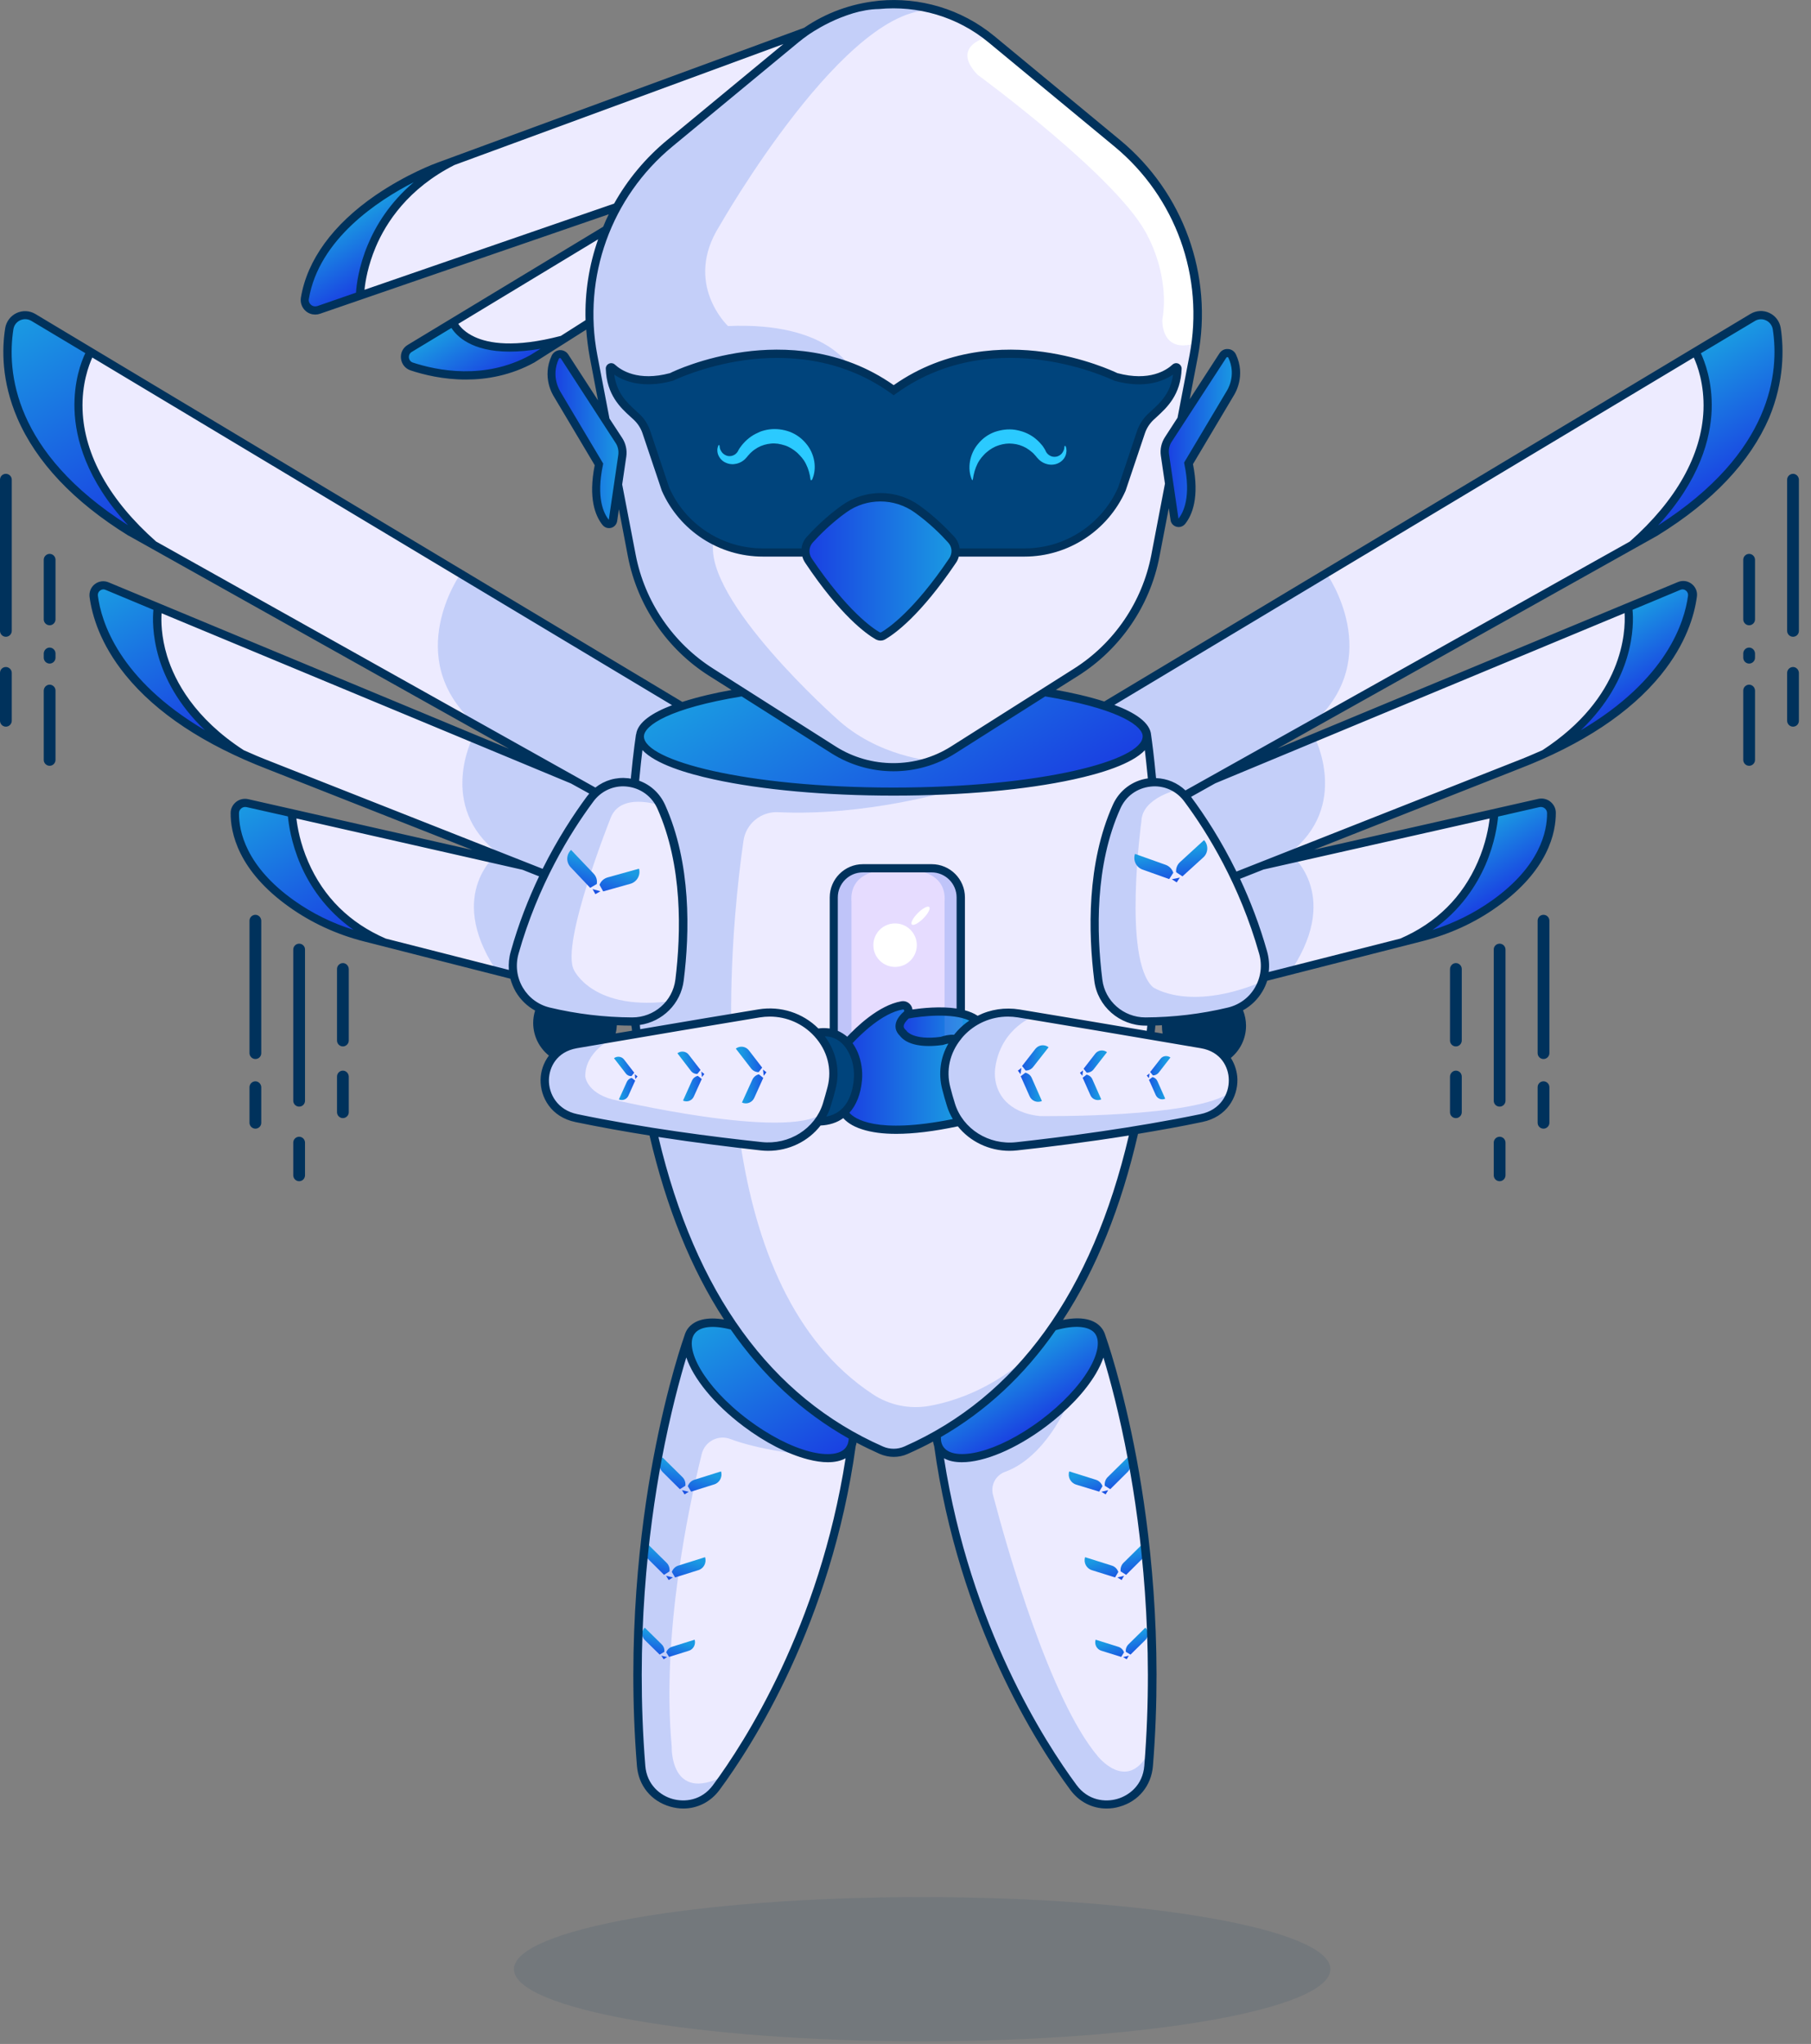 <svg width="148" height="167" viewBox="0 0 148 167" fill="none" xmlns="http://www.w3.org/2000/svg">
<rect x="0" y="0" width="148" height="167" fill="#808080" stroke="none"/>
<g clip-path="url(#clip0_61_3525)">
<path d="M90.913 57.606C90.924 57.673 90.957 57.729 91.025 57.751C92.89 58.455 93.862 59.238 93.93 60.087V60.099C93.996 60.546 94.164 61.787 94.332 63.586C94.343 63.676 94.41 63.732 94.488 63.743C95.348 63.776 96.164 64.112 96.79 64.704C96.823 64.738 96.868 64.749 96.901 64.749C96.935 64.749 96.957 64.738 96.98 64.727L133.291 44.392C133.302 44.381 133.313 44.381 133.325 44.37C137.157 40.982 139.257 37.226 139.391 33.515C139.47 31.335 138.855 29.736 138.576 29.144C138.553 29.099 138.52 29.066 138.475 29.054C138.431 29.043 138.386 29.043 138.341 29.066L90.991 57.449C90.935 57.483 90.913 57.55 90.913 57.606Z" fill="#EDEBFF"/>
<path d="M93.851 63.788C93.941 63.776 94.008 63.698 93.996 63.609C93.918 62.804 93.84 62.032 93.751 61.295C93.74 61.228 93.695 61.172 93.639 61.161C93.572 61.138 93.505 61.161 93.46 61.205C92.611 62.1 90.633 62.904 87.729 63.542C83.807 64.403 78.589 64.872 73.048 64.872C67.506 64.872 62.288 64.403 58.367 63.542C55.45 62.904 53.462 62.1 52.624 61.194C52.579 61.149 52.512 61.127 52.445 61.149C52.378 61.172 52.333 61.228 52.333 61.283C52.233 62.066 52.143 62.916 52.065 63.788C52.054 63.866 52.099 63.933 52.177 63.955C53.082 64.279 53.808 64.95 54.199 65.845C56.333 70.585 56.199 76.219 55.708 80.098C55.484 81.898 54.065 83.329 52.266 83.586C52.177 83.597 52.11 83.675 52.121 83.765C52.132 83.876 52.143 83.988 52.155 84.111C52.155 84.156 52.188 84.201 52.222 84.223C52.255 84.245 52.3 84.268 52.356 84.257C56.244 83.597 59.495 83.049 62.031 82.635C63.763 82.356 65.528 82.915 66.769 84.145C66.802 84.178 66.858 84.201 66.914 84.189C67.115 84.156 67.428 84.133 67.785 84.189C67.83 84.201 67.886 84.178 67.919 84.156C67.953 84.122 67.975 84.078 67.975 84.033V73.323C67.975 71.915 69.115 70.775 70.523 70.775H76.142C77.55 70.775 78.69 71.915 78.69 73.323V82.546C78.69 82.624 78.746 82.691 78.813 82.703C79.204 82.803 79.528 82.948 79.807 83.127C79.852 83.161 79.919 83.161 79.975 83.139C81.003 82.624 82.153 82.457 83.293 82.647C85.986 83.083 89.483 83.675 93.695 84.391C93.706 84.391 93.717 84.391 93.728 84.391C93.762 84.391 93.795 84.379 93.829 84.357C93.862 84.335 93.885 84.29 93.896 84.245C93.907 84.1 93.93 83.966 93.941 83.82C93.941 83.776 93.93 83.731 93.896 83.686C93.862 83.653 93.818 83.63 93.773 83.63C93.751 83.63 93.728 83.63 93.706 83.63C93.684 83.63 93.661 83.63 93.639 83.63H93.628C91.583 83.63 89.863 82.11 89.606 80.098C89.125 76.208 88.991 70.585 91.114 65.845C91.617 64.727 92.633 63.955 93.851 63.788Z" fill="#EDEBFF"/>
<path d="M77.651 85.151C77.617 85.095 77.55 85.073 77.483 85.084C77.327 85.117 77.17 85.151 77.025 85.207L76.992 85.218C76.612 85.274 76.243 85.296 75.908 85.296C74.355 85.296 73.818 84.715 73.695 84.547C73.684 84.536 73.684 84.525 73.673 84.525C73.416 84.279 73.36 84.033 73.36 83.865C73.36 83.53 73.573 83.161 73.986 82.792C74.075 82.714 74.098 82.591 74.053 82.479C73.997 82.367 73.885 82.3 73.763 82.323C72.042 82.613 70.254 84.379 69.562 85.117C69.506 85.173 69.506 85.263 69.55 85.33C69.707 85.542 69.841 85.788 69.953 86.056C70.243 86.727 70.355 87.487 70.288 88.236C70.187 89.321 69.863 90.181 69.305 90.807C69.249 90.874 69.249 90.964 69.305 91.031C69.651 91.433 70.645 92.149 73.237 92.149C74.422 92.149 75.952 92.004 77.908 91.601C77.963 91.59 78.008 91.556 78.031 91.501C78.053 91.456 78.053 91.389 78.019 91.344C77.829 91.02 77.673 90.684 77.572 90.338C77.427 89.879 77.293 89.421 77.181 88.974C76.857 87.744 77.025 86.448 77.651 85.341C77.684 85.274 77.684 85.207 77.651 85.151Z" fill="url(#paint0_linear_61_3525)"/>
<path d="M67.74 90.327C67.651 90.606 67.539 90.886 67.394 91.143C67.361 91.199 67.372 91.266 67.405 91.322C67.439 91.366 67.483 91.389 67.539 91.389C67.55 91.389 67.562 91.389 67.573 91.389C68.969 91.12 69.796 90.014 69.953 88.192C70.02 87.487 69.908 86.783 69.64 86.168C69.025 84.737 67.986 84.502 67.416 84.491C67.349 84.491 67.293 84.525 67.26 84.581C67.227 84.636 67.238 84.704 67.271 84.76C68.198 86 68.489 87.487 68.109 88.963C68.02 89.41 67.886 89.868 67.74 90.327Z" fill="#00447C"/>
<path d="M69.137 84.838C69.171 84.871 69.204 84.882 69.249 84.882C69.293 84.882 69.338 84.86 69.372 84.827C70.076 84.066 71.908 82.278 73.718 81.976C73.986 81.931 74.254 82.065 74.366 82.311C74.388 82.367 74.411 82.434 74.422 82.501C74.433 82.546 74.455 82.591 74.489 82.613C74.522 82.635 74.567 82.647 74.612 82.647C75.371 82.535 76.846 82.367 78.165 82.568C78.209 82.58 78.265 82.557 78.299 82.535C78.332 82.501 78.355 82.457 78.355 82.412V73.335C78.355 72.116 77.36 71.121 76.142 71.121H70.522C69.305 71.121 68.31 72.116 68.31 73.335V84.234C68.31 84.301 68.355 84.357 68.411 84.391C68.679 84.491 68.925 84.648 69.137 84.838Z" fill="#E6DCFF"/>
<path d="M77.964 84.715C78.019 84.726 78.075 84.692 78.109 84.648C78.198 84.536 78.288 84.435 78.366 84.346C78.645 84.033 78.969 83.754 79.327 83.519C79.371 83.485 79.405 83.429 79.394 83.362C79.394 83.306 79.349 83.25 79.293 83.228C77.897 82.58 75.45 82.814 74.232 83.049C74.198 83.06 74.176 83.072 74.154 83.094C73.852 83.373 73.707 83.63 73.707 83.854C73.707 83.91 73.707 84.089 73.941 84.29L73.964 84.312L73.975 84.335C73.975 84.346 73.986 84.346 73.986 84.357C74.042 84.435 74.489 84.961 75.93 84.961C76.221 84.961 76.545 84.939 76.924 84.894C76.936 84.894 76.947 84.894 76.958 84.883C77.17 84.804 77.606 84.681 77.964 84.715Z" fill="url(#paint1_linear_61_3525)"/>
<path d="M95.65 35.974C95.427 36.321 95.337 36.734 95.393 37.148L96.164 42.413C96.175 42.48 96.22 42.536 96.287 42.547C96.298 42.547 96.32 42.559 96.332 42.559C96.388 42.559 96.432 42.536 96.466 42.492C96.901 41.944 97.549 40.614 96.98 37.886L96.969 37.819L100.399 32.05C100.432 31.994 101.292 30.709 100.555 29.155C100.51 29.066 100.432 29.01 100.332 28.998C100.231 28.987 100.153 29.032 100.097 29.122L95.65 35.974Z" fill="url(#paint2_linear_61_3525)"/>
<path d="M25.329 25.03C25.452 25.142 25.608 25.198 25.776 25.198C25.854 25.198 25.932 25.186 25.999 25.164L29.161 24.08C29.228 24.057 29.273 24.002 29.273 23.934C29.306 23.364 29.474 21.855 30.245 20.033C30.803 18.703 31.898 16.758 33.932 15.025C33.999 14.969 34.01 14.879 33.965 14.801C33.921 14.734 33.82 14.712 33.753 14.745C30.882 16.21 25.943 19.418 25.094 24.404C25.049 24.639 25.139 24.873 25.329 25.03Z" fill="url(#paint3_linear_61_3525)"/>
<path d="M30.569 20.122C29.921 21.654 29.709 22.995 29.63 23.655C29.619 23.711 29.653 23.767 29.697 23.8C29.731 23.823 29.764 23.834 29.798 23.834C29.82 23.834 29.831 23.834 29.854 23.823L50.266 16.791C50.3 16.78 50.334 16.746 50.356 16.713C51.462 14.734 52.914 13.001 54.657 11.559L64.143 3.723C64.21 3.667 64.221 3.577 64.177 3.51C64.132 3.443 64.054 3.41 63.975 3.432L37.105 13.314C37.094 13.314 37.094 13.314 37.083 13.325C33.261 15.271 31.429 18.099 30.569 20.122Z" fill="#EDEBFF"/>
<path d="M44.155 28.328C43.25 28.484 42.412 28.562 41.641 28.562C38.557 28.562 37.384 27.266 37.026 26.707C36.982 26.628 36.881 26.606 36.803 26.651L33.563 28.607C33.34 28.741 33.228 28.976 33.25 29.233C33.284 29.49 33.44 29.692 33.686 29.77C34.725 30.116 36.278 30.485 38.054 30.485C39.719 30.485 41.574 30.15 43.406 29.155H43.417L44.267 28.618C44.334 28.574 44.367 28.495 44.334 28.417C44.311 28.35 44.233 28.305 44.155 28.328Z" fill="url(#paint4_linear_61_3525)"/>
<path d="M45.931 27.579L47.953 26.293C47.998 26.26 48.032 26.204 48.032 26.148C47.976 23.912 48.311 21.71 49.06 19.597C49.082 19.53 49.06 19.452 49.004 19.407C48.948 19.362 48.87 19.362 48.814 19.396L37.384 26.304C37.351 26.327 37.317 26.372 37.306 26.416C37.295 26.461 37.306 26.506 37.328 26.55C37.541 26.875 37.954 27.322 38.747 27.691C39.373 27.981 40.311 28.227 41.663 28.227C42.769 28.227 44.155 28.059 45.887 27.612C45.898 27.601 45.92 27.59 45.931 27.579Z" fill="#EDEBFF"/>
<path d="M49.641 42.57C49.674 42.614 49.719 42.637 49.775 42.637C49.786 42.637 49.808 42.637 49.819 42.626C49.886 42.603 49.931 42.559 49.942 42.492L50.713 37.226C50.769 36.813 50.68 36.399 50.456 36.052L46.021 29.211C45.976 29.133 45.898 29.088 45.808 29.088C45.808 29.088 45.797 29.088 45.786 29.088C45.685 29.099 45.607 29.155 45.563 29.244C44.825 30.798 45.685 32.084 45.719 32.14L49.16 37.908L49.149 37.975C48.557 40.703 49.205 42.022 49.641 42.57Z" fill="url(#paint5_linear_61_3525)"/>
<path d="M48.68 29.021L49.674 34.208C49.674 34.23 49.685 34.253 49.696 34.264L50.736 35.862C51.004 36.276 51.115 36.779 51.037 37.26L50.702 39.54C50.702 39.563 50.702 39.574 50.702 39.596L51.808 45.353C52.545 49.221 54.881 52.653 58.21 54.755L68.243 61.105C69.696 62.021 71.372 62.491 73.036 62.491C74.701 62.491 76.377 62.033 77.829 61.105L87.863 54.755C91.192 52.653 93.527 49.221 94.265 45.353L95.382 39.518C95.382 39.496 95.382 39.484 95.382 39.462L95.047 37.181C94.98 36.69 95.08 36.198 95.348 35.784L96.376 34.197C96.387 34.174 96.399 34.163 96.399 34.141L97.382 29.021C98.611 22.582 96.242 15.997 91.192 11.816L80.913 3.32C78.388 1.23 75.148 0.235 71.841 0.559C71.83 0.559 71.807 0.559 71.83 0.28L66.02 2.415C65.975 2.705 65.964 2.717 65.953 2.728C65.662 2.929 65.394 3.13 65.148 3.343L54.869 11.839C49.819 15.997 47.451 22.593 48.68 29.021Z" fill="#EDEBFF"/>
<path d="M73.047 64.525C84.187 64.525 93.594 62.536 93.594 60.177C93.594 60.166 93.594 60.154 93.594 60.132V60.121L93.583 60.02V60.009C93.293 58.757 90.276 57.539 85.494 56.745C85.449 56.734 85.416 56.745 85.382 56.767L78.042 61.418C76.556 62.357 74.835 62.849 73.07 62.849C71.293 62.849 69.573 62.357 68.098 61.418L60.757 56.767C60.724 56.745 60.679 56.734 60.646 56.745C54.668 57.729 52.534 59.171 52.534 60.188C52.501 62.536 61.908 64.525 73.047 64.525Z" fill="url(#paint6_linear_61_3525)"/>
<path d="M6.592 33.515C6.737 37.226 8.826 40.982 12.659 44.37C12.67 44.381 12.681 44.381 12.692 44.392L48.602 64.503C48.624 64.514 48.657 64.525 48.68 64.525C48.713 64.525 48.758 64.514 48.78 64.492C49.507 63.922 50.411 63.665 51.339 63.765C51.406 63.776 51.473 63.788 51.54 63.799C51.585 63.81 51.629 63.799 51.674 63.765C51.708 63.732 51.73 63.698 51.741 63.654C51.931 61.652 52.121 60.344 52.154 60.087C52.166 60.076 52.166 60.054 52.166 60.032C52.266 59.215 53.227 58.455 55.004 57.785C55.059 57.762 55.104 57.706 55.115 57.639C55.126 57.572 55.093 57.516 55.037 57.483L7.642 29.077C7.597 29.054 7.553 29.043 7.508 29.066C7.463 29.077 7.43 29.11 7.408 29.155C7.139 29.736 6.514 31.335 6.592 33.515Z" fill="#EDEBFF"/>
<path d="M10.469 43.095C10.514 43.095 10.569 43.073 10.603 43.039C10.659 42.972 10.659 42.883 10.603 42.816C7.162 39.082 6.346 35.684 6.268 33.492C6.19 31.19 6.849 29.546 7.139 28.943C7.173 28.864 7.151 28.775 7.072 28.73L2.659 26.092C2.324 25.891 1.944 25.88 1.587 26.036C1.24 26.204 1.006 26.506 0.95 26.886C0.402 30.34 0.905 37.036 10.38 43.084C10.402 43.084 10.435 43.095 10.469 43.095Z" fill="url(#paint7_linear_61_3525)"/>
<path d="M13.173 53.693C12.614 51.837 12.67 50.373 12.726 49.836C12.737 49.758 12.692 49.691 12.625 49.669L8.715 48.036C8.502 47.947 8.279 47.98 8.1 48.115C7.921 48.249 7.832 48.461 7.866 48.685C8.011 49.78 8.447 51.513 9.731 53.481C11.262 55.85 13.608 57.974 16.703 59.785C16.726 59.797 16.759 59.808 16.793 59.808C16.849 59.808 16.893 59.785 16.927 59.741C16.983 59.674 16.971 59.573 16.904 59.517C14.614 57.371 13.608 55.157 13.173 53.693Z" fill="url(#paint8_linear_61_3525)"/>
<path d="M19.854 61.44C20.569 61.764 21.318 62.077 22.077 62.368L44.3 71.132C44.322 71.144 44.345 71.144 44.356 71.144C44.423 71.144 44.479 71.11 44.501 71.054C45.54 68.964 46.747 66.985 48.099 65.163C48.155 65.096 48.21 65.017 48.278 64.939C48.311 64.906 48.322 64.85 48.311 64.805C48.3 64.76 48.266 64.716 48.233 64.682L46.713 63.832C46.702 63.832 46.702 63.821 46.691 63.821L13.273 49.937C13.229 49.914 13.162 49.926 13.117 49.948C13.072 49.982 13.039 50.026 13.039 50.082C12.994 50.719 13.005 52.027 13.497 53.637C14.133 55.728 15.754 58.791 19.832 61.429C19.843 61.44 19.854 61.44 19.854 61.44Z" fill="#EDEBFF"/>
<path d="M24.737 70.596C23.954 68.807 23.765 67.276 23.709 66.694C23.698 66.616 23.653 66.56 23.575 66.549L20.201 65.789C19.999 65.744 19.787 65.789 19.631 65.923C19.474 66.046 19.374 66.236 19.374 66.437C19.363 67.935 19.944 70.864 23.966 73.715C25.441 74.766 27.083 75.57 28.859 76.141C28.882 76.141 28.893 76.152 28.915 76.152C28.982 76.152 29.038 76.118 29.061 76.062C29.094 75.984 29.072 75.895 29.005 75.85C26.636 74.184 25.385 72.071 24.737 70.596Z" fill="url(#paint9_linear_61_3525)"/>
<path d="M44.222 71.669C44.244 71.624 44.244 71.579 44.222 71.535C44.2 71.49 44.166 71.457 44.133 71.445L42.781 70.909C42.769 70.909 42.769 70.897 42.758 70.897L24.279 66.705C24.223 66.694 24.167 66.705 24.133 66.739C24.089 66.772 24.077 66.828 24.077 66.884C24.156 67.566 24.39 68.941 25.061 70.484C26.334 73.402 28.491 75.537 31.485 76.834C31.496 76.834 31.496 76.845 31.507 76.845L41.563 79.405C41.574 79.405 41.585 79.405 41.608 79.405C41.641 79.405 41.686 79.394 41.719 79.36C41.764 79.326 41.786 79.271 41.775 79.215C41.742 78.734 41.786 78.242 41.92 77.761C42.501 75.704 43.283 73.647 44.222 71.669Z" fill="#EDEBFF"/>
<path d="M51.696 83.295C53.574 83.295 55.16 81.909 55.383 80.053C55.864 76.208 55.998 70.652 53.898 65.979C53.428 64.928 52.456 64.224 51.305 64.09C51.182 64.078 51.071 64.067 50.948 64.067C49.931 64.067 48.993 64.537 48.389 65.364C46.456 67.957 43.831 72.239 42.233 77.862C41.954 78.857 42.077 79.885 42.591 80.769C43.105 81.641 43.92 82.244 44.915 82.479C47.127 83.016 49.406 83.284 51.696 83.295Z" fill="#EDEBFF"/>
<path d="M62.791 93.524C64.903 93.524 66.802 92.205 67.416 90.226C67.562 89.768 67.685 89.321 67.808 88.873C68.21 87.342 67.796 85.777 66.701 84.57C65.729 83.507 64.355 82.904 62.925 82.904C62.646 82.904 62.366 82.926 62.087 82.971C58.478 83.563 53.45 84.402 47.149 85.486C45.384 85.788 44.736 87.152 44.713 88.225C44.691 89.444 45.44 90.83 47.171 91.188C52.579 92.305 58.355 93.054 62.243 93.479C62.422 93.513 62.612 93.524 62.791 93.524Z" fill="#EDEBFF"/>
<path d="M69.215 119.012C69.159 118.979 69.092 118.967 69.037 119.001C68.366 119.381 67.327 119.403 66.065 119.079C64.445 118.654 62.601 117.704 60.858 116.396C58.545 114.652 56.825 112.584 56.255 110.851C56.233 110.784 56.166 110.74 56.099 110.74C56.02 110.74 55.964 110.784 55.942 110.863C55.406 112.629 54.624 115.524 53.909 119.336C52.847 125.026 51.752 133.981 52.59 144.288C52.724 145.942 53.886 146.859 54.937 147.15C55.216 147.228 55.529 147.273 55.853 147.273C56.735 147.273 57.707 146.926 58.422 145.954C60.97 142.499 67.137 132.986 69.293 119.18C69.293 119.113 69.271 119.046 69.215 119.012Z" fill="#EDEBFF"/>
<path d="M69.461 117.391C65.707 115.278 62.489 112.294 59.875 108.526C59.853 108.493 59.819 108.47 59.774 108.459C58.255 108.068 57.138 108.202 56.646 108.85C56.166 109.488 56.333 110.617 57.115 111.947C57.931 113.344 59.328 114.831 61.059 116.128C62.769 117.414 64.568 118.341 66.143 118.755C66.701 118.9 67.204 118.967 67.651 118.967C68.4 118.967 68.97 118.755 69.271 118.353C69.439 118.129 69.528 117.861 69.539 117.525C69.551 117.481 69.517 117.425 69.461 117.391Z" fill="url(#paint10_linear_61_3525)"/>
<path d="M90.354 110.874C90.332 110.807 90.265 110.751 90.198 110.751C90.131 110.751 90.064 110.796 90.041 110.863C89.907 111.265 89.706 111.701 89.438 112.137C88.589 113.579 87.159 115.088 85.427 116.396C83.014 118.218 80.477 119.303 78.634 119.303C78.075 119.303 77.617 119.202 77.26 119.001C77.204 118.967 77.137 118.979 77.081 119.012C77.025 119.046 77.003 119.113 77.014 119.18C79.17 132.986 85.338 142.51 87.885 145.954C88.6 146.926 89.572 147.273 90.455 147.273C90.779 147.273 91.091 147.228 91.371 147.15C92.421 146.848 93.583 145.942 93.717 144.288C94.544 133.981 93.46 125.038 92.399 119.336C91.672 115.535 90.879 112.629 90.354 110.874Z" fill="#EDEBFF"/>
<path d="M78.634 118.979C79.07 118.979 79.561 118.912 80.109 118.777C81.673 118.375 83.483 117.447 85.215 116.139C86.924 114.854 88.309 113.378 89.147 111.981C89.941 110.639 90.12 109.51 89.628 108.862C89.114 108.18 87.885 108.057 86.243 108.537C86.209 108.549 86.175 108.571 86.153 108.604C83.606 112.271 80.466 115.189 76.824 117.291C76.768 117.324 76.746 117.369 76.734 117.436C76.723 117.816 76.824 118.129 77.003 118.375C77.316 118.766 77.874 118.979 78.634 118.979Z" fill="url(#paint11_linear_61_3525)"/>
<path d="M92.432 92.82C92.444 92.764 92.432 92.708 92.388 92.663C92.354 92.618 92.298 92.607 92.242 92.607C89.371 93.066 86.299 93.468 83.114 93.826C82.913 93.848 82.723 93.859 82.522 93.859C80.924 93.859 79.394 93.133 78.422 91.925C78.377 91.881 78.321 91.858 78.254 91.869C76.332 92.272 74.645 92.473 73.249 92.473C72.176 92.473 71.26 92.35 70.511 92.115C69.696 91.858 69.26 91.501 69.048 91.255C68.992 91.188 68.891 91.176 68.824 91.232C68.333 91.579 67.74 91.769 67.059 91.802C67.014 91.802 66.97 91.825 66.936 91.869C65.964 93.121 64.411 93.871 62.791 93.871C62.59 93.871 62.4 93.859 62.199 93.837C59.305 93.524 56.501 93.155 53.853 92.741C53.797 92.73 53.741 92.752 53.708 92.797C53.674 92.842 53.652 92.898 53.663 92.954C56.691 105.754 62.892 114.295 72.098 118.353C72.4 118.487 72.724 118.554 73.036 118.554C73.36 118.554 73.684 118.487 73.975 118.353C83.215 114.272 89.416 105.687 92.432 92.82Z" fill="#EDEBFF"/>
<path d="M98.175 85.486C91.863 84.402 86.835 83.563 83.237 82.971C82.958 82.926 82.679 82.904 82.399 82.904C80.969 82.904 79.584 83.507 78.623 84.57C78.556 84.637 78.5 84.704 78.433 84.782C78.433 84.793 78.422 84.793 78.422 84.804L78.411 84.815C77.483 85.978 77.148 87.454 77.517 88.873C77.629 89.309 77.763 89.768 77.908 90.226C78.534 92.205 80.422 93.524 82.533 93.524C82.712 93.524 82.902 93.513 83.092 93.49C86.98 93.066 92.756 92.317 98.164 91.199C99.896 90.841 100.644 89.455 100.622 88.236C100.589 87.152 99.941 85.788 98.175 85.486Z" fill="#EDEBFF"/>
<path d="M96.924 65.375C96.309 64.548 95.382 64.078 94.365 64.078C94.242 64.078 94.13 64.09 94.008 64.101C92.857 64.224 91.896 64.928 91.415 65.99C89.315 70.663 89.449 76.219 89.93 80.064C90.164 81.909 91.751 83.306 93.628 83.306C95.907 83.295 98.186 83.027 100.387 82.501C101.37 82.267 102.197 81.652 102.711 80.791C103.225 79.908 103.348 78.879 103.069 77.885C101.482 72.25 98.857 67.969 96.924 65.375Z" fill="#EDEBFF"/>
<path d="M126.353 65.912C126.185 65.778 125.984 65.733 125.783 65.778L122.409 66.538C122.342 66.549 122.286 66.616 122.275 66.683C122.23 67.253 122.029 68.796 121.247 70.585C120.61 72.06 119.348 74.173 116.979 75.828C116.912 75.872 116.89 75.962 116.923 76.04C116.957 76.096 117.013 76.129 117.068 76.129C117.091 76.129 117.102 76.129 117.124 76.118C118.901 75.559 120.543 74.743 122.018 73.692C126.04 70.842 126.621 67.901 126.61 66.415C126.61 66.236 126.521 66.046 126.353 65.912Z" fill="url(#paint12_linear_61_3525)"/>
<path d="M120.934 70.484C121.615 68.93 121.839 67.566 121.917 66.884C121.928 66.828 121.906 66.772 121.861 66.739C121.817 66.705 121.761 66.683 121.716 66.705L103.236 70.898C103.225 70.898 103.225 70.897 103.214 70.909L101.292 71.669C101.248 71.691 101.214 71.725 101.203 71.758C101.18 71.803 101.192 71.848 101.203 71.892C102.097 73.804 102.845 75.794 103.404 77.795C103.56 78.332 103.594 78.879 103.538 79.416C103.527 79.472 103.549 79.528 103.594 79.561C103.627 79.584 103.661 79.606 103.706 79.606C103.717 79.606 103.728 79.606 103.75 79.606L114.498 76.867C114.51 76.867 114.521 76.867 114.521 76.856C117.504 75.537 119.66 73.402 120.934 70.484Z" fill="#EDEBFF"/>
<path d="M137.894 48.115C137.716 47.98 137.492 47.947 137.28 48.036L133.369 49.669C133.302 49.702 133.258 49.769 133.269 49.836C133.325 50.373 133.381 51.837 132.822 53.693C132.375 55.157 131.381 57.371 129.101 59.54C129.034 59.596 129.034 59.696 129.079 59.763C129.113 59.808 129.157 59.83 129.213 59.83C129.247 59.83 129.269 59.819 129.302 59.808C132.397 57.986 134.744 55.873 136.274 53.503C137.559 51.524 137.995 49.803 138.14 48.707C138.162 48.472 138.073 48.26 137.894 48.115Z" fill="url(#paint13_linear_61_3525)"/>
<path d="M132.866 49.948C132.822 49.914 132.766 49.914 132.71 49.937L99.259 63.844C99.248 63.844 99.248 63.844 99.237 63.855L97.259 64.962C97.214 64.984 97.192 65.028 97.181 65.073C97.169 65.118 97.181 65.174 97.214 65.207C98.611 67.085 99.851 69.131 100.901 71.289C100.935 71.345 100.991 71.378 101.046 71.378C101.069 71.378 101.091 71.378 101.102 71.367L123.906 62.379C124.666 62.089 125.414 61.775 126.129 61.44C126.141 61.44 126.14 61.429 126.152 61.429C132.822 57.103 133.034 51.647 132.945 50.082C132.945 50.026 132.911 49.982 132.866 49.948Z" fill="#EDEBFF"/>
<path d="M145.045 26.875C144.989 26.494 144.754 26.193 144.408 26.025C144.062 25.857 143.671 25.88 143.335 26.081L138.922 28.719C138.844 28.764 138.822 28.853 138.855 28.931C139.146 29.535 139.805 31.178 139.727 33.481C139.648 35.672 138.844 39.071 135.392 42.805C135.336 42.872 135.336 42.961 135.392 43.028C135.425 43.073 135.47 43.084 135.526 43.084C135.559 43.084 135.593 43.073 135.615 43.062C145.078 37.025 145.581 30.329 145.045 26.875Z" fill="url(#paint14_linear_61_3525)"/>
<path d="M74.857 41.72C73.126 40.479 70.802 40.479 69.081 41.72C67.852 42.603 66.902 43.565 66.31 44.202C65.93 44.616 65.897 45.242 66.21 45.711C69.137 50.049 71.237 51.468 71.819 51.792C71.863 51.815 71.919 51.837 71.975 51.837C72.031 51.837 72.075 51.826 72.131 51.792C72.701 51.457 74.813 50.037 77.74 45.711C78.053 45.242 78.019 44.627 77.639 44.202C77.047 43.565 76.098 42.603 74.857 41.72Z" fill="url(#paint15_linear_61_3525)"/>
<path d="M95.952 30.474C95.896 30.441 95.829 30.441 95.773 30.474C94.946 31.044 93.471 31.581 91.17 30.966L91.136 30.955C91.114 30.944 88.645 29.725 85.192 29.256C82.03 28.831 77.371 28.954 73.148 32.017L73.047 32.084L72.947 32.017C68.713 28.954 64.042 28.82 60.88 29.256C57.462 29.725 54.981 30.933 54.959 30.955L54.925 30.966C52.624 31.592 51.149 31.044 50.322 30.474C50.266 30.441 50.199 30.441 50.143 30.474C50.087 30.508 50.054 30.575 50.065 30.642C50.277 32.218 51.138 33.012 51.886 33.705C51.987 33.794 52.076 33.884 52.166 33.962C52.545 34.32 52.825 34.767 52.992 35.259L54.545 39.898C54.545 39.898 54.545 39.909 54.557 39.909C55.92 42.983 58.981 44.973 62.344 44.973H65.517C65.606 44.973 65.674 44.906 65.685 44.828C65.729 44.515 65.863 44.213 66.076 43.978C66.668 43.319 67.64 42.346 68.891 41.452C70.735 40.122 73.215 40.122 75.059 41.452C76.31 42.358 77.282 43.33 77.874 43.978C78.086 44.213 78.221 44.504 78.265 44.828C78.276 44.917 78.343 44.973 78.433 44.973H83.751C87.114 44.973 90.175 42.983 91.538 39.909C91.538 39.909 91.538 39.898 91.55 39.898L93.103 35.259C93.27 34.767 93.549 34.32 93.929 33.962C94.019 33.873 94.119 33.794 94.209 33.705C94.969 33.012 95.829 32.229 96.03 30.642C96.041 30.575 96.007 30.508 95.952 30.474Z" fill="#00447C"/>
<path opacity="0.3" d="M37.585 46.963C37.585 46.963 32.893 53.671 38.647 58.992L43.093 61.776L38.658 60.199C38.658 60.199 35.697 65.845 40.691 69.701C40.691 69.701 36.446 72.91 40.445 79.125L41.943 79.45C42.043 77.918 42.479 76.521 43.127 75.101C43.875 73.446 44.557 71.747 45.373 70.115C45.764 69.321 46.222 68.561 46.657 67.79C47.048 67.097 47.417 66.392 47.898 65.755C48.903 64.414 50.188 63.933 51.819 63.922C51.83 63.922 51.842 63.922 51.853 63.922L52.076 60.535C52.076 60.535 52.411 58.757 54.758 57.941L55.506 57.55L37.585 46.963Z" fill="#658EEA"/>
<path opacity="0.3" d="M108.476 46.963C108.476 46.963 113.169 53.671 107.415 58.992L102.968 61.776L107.415 60.199C107.415 60.199 110.376 65.845 105.382 69.701C105.382 69.701 109.627 72.91 105.627 79.125L103.549 79.718C103.449 78.186 103.147 76.588 102.499 75.168C101.75 73.513 101.125 71.904 100.309 70.272C99.918 69.478 99.415 68.829 98.98 68.047C98.588 67.354 98.007 66.493 97.527 65.856C96.522 64.514 95.896 63.933 94.265 63.922C94.254 63.922 94.242 63.922 94.231 63.922L94.008 60.535C94.008 60.535 93.672 58.757 91.326 57.941L90.578 57.55L108.476 46.963Z" fill="#658EEA"/>
<path d="M73.148 79.002C74.129 79.002 74.924 78.207 74.924 77.225C74.924 76.243 74.129 75.447 73.148 75.447C72.167 75.447 71.372 76.243 71.372 77.225C71.372 78.207 72.167 79.002 73.148 79.002Z" fill="white"/>
<path d="M75.451 75.044C75.843 74.651 76.062 74.233 75.94 74.111C75.818 73.989 75.401 74.208 75.008 74.601C74.615 74.994 74.396 75.412 74.518 75.534C74.641 75.656 75.058 75.437 75.451 75.044Z" fill="white"/>
<path d="M122.554 92.876C122.811 92.876 123.034 93.088 123.034 93.356V96.028C123.034 96.285 122.822 96.509 122.554 96.509C122.286 96.509 122.073 96.296 122.073 96.028V93.356C122.073 93.099 122.286 92.876 122.554 92.876Z" fill="#00325C"/>
<path d="M122.554 77.102C122.811 77.102 123.034 77.314 123.034 77.583V89.936C123.034 90.193 122.822 90.416 122.554 90.416C122.286 90.416 122.073 90.204 122.073 89.936V77.571C122.073 77.314 122.286 77.102 122.554 77.102Z" fill="#00325C"/>
<path d="M126.14 88.348C126.397 88.348 126.621 88.56 126.621 88.829V91.735C126.621 91.992 126.408 92.216 126.14 92.216C125.872 92.216 125.66 92.004 125.66 91.735V88.829C125.66 88.56 125.872 88.348 126.14 88.348Z" fill="#00325C"/>
<path d="M126.14 74.743C126.397 74.743 126.621 74.956 126.621 75.224V86.045C126.621 86.302 126.408 86.526 126.14 86.526C125.872 86.526 125.66 86.314 125.66 86.045V75.224C125.66 74.956 125.872 74.743 126.14 74.743Z" fill="#00325C"/>
<path d="M118.979 87.476C119.236 87.476 119.459 87.689 119.459 87.957V90.874C119.459 91.132 119.247 91.355 118.979 91.355C118.711 91.355 118.498 91.143 118.498 90.874V87.957C118.509 87.689 118.722 87.476 118.979 87.476Z" fill="#00325C"/>
<path d="M118.979 78.689C119.236 78.689 119.459 78.902 119.459 79.17V85.017C119.459 85.274 119.247 85.497 118.979 85.497C118.711 85.497 118.498 85.285 118.498 85.017V79.17C118.509 78.902 118.722 78.689 118.979 78.689Z" fill="#00325C"/>
<path d="M146.531 54.498C146.274 54.498 146.05 54.71 146.05 54.978V58.891C146.05 59.148 146.263 59.372 146.531 59.372C146.799 59.372 147.011 59.16 147.011 58.891V54.978C147 54.71 146.788 54.498 146.531 54.498Z" fill="#00325C"/>
<path d="M146.531 38.713C146.274 38.713 146.05 38.925 146.05 39.194V51.547C146.05 51.804 146.263 52.027 146.531 52.027C146.799 52.027 147.011 51.815 147.011 51.547V39.182C147 38.925 146.788 38.713 146.531 38.713Z" fill="#00325C"/>
<path d="M142.944 55.94C142.687 55.94 142.464 56.152 142.464 56.421V62.088C142.464 62.346 142.676 62.569 142.944 62.569C143.201 62.569 143.425 62.357 143.425 62.088V56.421C143.414 56.152 143.201 55.94 142.944 55.94Z" fill="#00325C"/>
<path d="M142.944 52.91C142.687 52.91 142.464 53.123 142.464 53.391V53.738C142.464 53.995 142.676 54.218 142.944 54.218C143.201 54.218 143.425 54.006 143.425 53.738V53.391C143.414 53.123 143.201 52.91 142.944 52.91Z" fill="#00325C"/>
<path d="M142.944 45.253C142.687 45.253 142.464 45.465 142.464 45.733V50.608C142.464 50.865 142.676 51.088 142.944 51.088C143.201 51.088 143.425 50.876 143.425 50.608V45.722C143.414 45.465 143.201 45.253 142.944 45.253Z" fill="#00325C"/>
<path d="M24.446 92.876C24.189 92.876 23.966 93.088 23.966 93.356V96.028C23.966 96.285 24.178 96.509 24.446 96.509C24.714 96.509 24.926 96.296 24.926 96.028V93.356C24.926 93.099 24.714 92.876 24.446 92.876Z" fill="#00325C"/>
<path d="M24.446 77.102C24.189 77.102 23.966 77.314 23.966 77.583V89.936C23.966 90.193 24.178 90.416 24.446 90.416C24.714 90.416 24.926 90.204 24.926 89.936V77.571C24.926 77.314 24.714 77.102 24.446 77.102Z" fill="#00325C"/>
<path d="M20.871 88.348C20.614 88.348 20.39 88.56 20.39 88.829V91.735C20.39 91.992 20.603 92.216 20.871 92.216C21.139 92.216 21.351 92.004 21.351 91.735V88.829C21.34 88.56 21.128 88.348 20.871 88.348Z" fill="#00325C"/>
<path d="M20.871 74.743C20.614 74.743 20.39 74.956 20.39 75.224V86.045C20.39 86.302 20.603 86.526 20.871 86.526C21.139 86.526 21.351 86.314 21.351 86.045V75.224C21.34 74.956 21.128 74.743 20.871 74.743Z" fill="#00325C"/>
<path d="M28.021 87.476C27.765 87.476 27.541 87.689 27.541 87.957V90.874C27.541 91.132 27.753 91.355 28.021 91.355C28.278 91.355 28.502 91.143 28.502 90.874V87.957C28.491 87.689 28.278 87.476 28.021 87.476Z" fill="#00325C"/>
<path d="M28.021 78.689C27.765 78.689 27.541 78.902 27.541 79.17V85.017C27.541 85.274 27.753 85.497 28.021 85.497C28.278 85.497 28.502 85.285 28.502 85.017V79.17C28.491 78.902 28.278 78.689 28.021 78.689Z" fill="#00325C"/>
<path d="M0.48 54.498C0.737 54.498 0.961 54.71 0.961 54.978V58.891C0.961 59.148 0.749 59.372 0.48 59.372C0.212 59.372 0 59.148 0 58.891V54.978C0 54.71 0.212 54.498 0.48 54.498Z" fill="#00325C"/>
<path d="M0.48 38.713C0.737 38.713 0.961 38.925 0.961 39.194V51.547C0.961 51.804 0.749 52.027 0.48 52.027C0.212 52.027 0 51.804 0 51.547V39.194C0 38.925 0.212 38.713 0.48 38.713Z" fill="#00325C"/>
<path d="M4.056 55.94C4.313 55.94 4.536 56.152 4.536 56.421V62.088C4.536 62.346 4.324 62.569 4.056 62.569C3.799 62.569 3.575 62.357 3.575 62.088V56.421C3.586 56.152 3.799 55.94 4.056 55.94Z" fill="#00325C"/>
<path d="M4.056 52.91C4.313 52.91 4.536 53.123 4.536 53.391V53.738C4.536 53.995 4.324 54.218 4.056 54.218C3.799 54.218 3.575 54.006 3.575 53.738V53.391C3.586 53.123 3.799 52.91 4.056 52.91Z" fill="#00325C"/>
<path d="M4.056 45.253C4.313 45.253 4.536 45.465 4.536 45.733V50.608C4.536 50.865 4.324 51.088 4.056 51.088C3.799 51.088 3.575 50.876 3.575 50.608V45.722C3.586 45.465 3.799 45.253 4.056 45.253Z" fill="#00325C"/>
<path opacity="0.1" d="M75.362 166.783C93.787 166.783 108.724 164.145 108.724 160.891C108.724 157.638 93.787 155 75.362 155C56.937 155 42 157.638 42 160.891C42 164.145 56.937 166.783 75.362 166.783Z" fill="#00325C"/>
<path opacity="0.3" d="M49.987 84.882C49.987 84.882 47.797 85.945 47.831 87.945C47.831 87.945 47.92 89.231 49.987 89.812C49.987 89.812 64.299 93.211 67.26 90.942C67.26 90.942 64.969 94.116 62.21 93.714L48.892 91.724C48.892 91.724 44.557 91.445 44.434 88.225C44.434 88.214 43.819 84.648 49.987 84.882Z" fill="#658EEA"/>
<path opacity="0.3" d="M53.808 65.766C53.808 65.766 50.669 64.704 49.886 66.873C49.886 66.873 45.786 77.147 46.903 79.248C46.903 79.248 48.456 82.725 55.104 81.764C55.104 81.764 53.406 84.212 48.881 83.306L44.054 82.323C44.054 82.323 40.982 80.825 42.345 77.102L43.809 72.887L45.73 68.93L47.864 65.52C47.875 65.509 50.646 61.574 53.808 65.766Z" fill="#658EEA"/>
<path opacity="0.3" d="M96.253 64.525C96.253 64.525 93.349 65.174 93.281 67.074C93.281 67.074 91.728 78.332 94.209 80.646C94.209 80.646 97.08 82.691 103.035 80.254L102.376 81.618L100.6 82.568L94.7 83.385L92.421 83.295L90.198 81.886C90.198 81.886 89.393 79.114 89.393 79.036C89.393 78.946 89.349 73.569 89.349 73.569L90.365 68.27L91.472 65.397C91.472 65.397 93.013 62.871 96.253 64.525Z" fill="#658EEA"/>
<path opacity="0.3" d="M69.517 30.094C69.517 30.094 67.729 26.282 59.495 26.64C59.495 26.64 55.808 23.185 58.802 18.457C58.802 18.457 69.349 -0.101 76.544 0.872C76.544 0.872 70.344 -1.241 65.83 2.627L55.953 10.609C55.953 10.609 49.395 15.628 48.501 22.347C48.501 22.347 47.372 27.132 49.484 34.074C49.484 34.074 50.646 36.321 50.713 36.41C50.78 36.5 50.378 39.753 50.378 39.753L52.422 48.07L53.763 50.496L55.797 53.045L60.936 56.633L69.796 62.167C69.796 62.167 73.45 63.374 76.232 62.167C76.232 62.167 71.74 61.865 68.321 58.668C68.321 58.668 57.517 49.065 58.299 44.269L56.065 42.369C56.065 42.369 54.389 40.211 54.389 40.122C54.389 40.032 52.4 34.532 52.4 34.532L50.534 32.632L49.719 30.877L50.043 30.128L51.361 30.843L53.372 31.011L54.556 30.865L56.456 30.083C56.467 30.094 63.696 27.21 69.517 30.094Z" fill="#658EEA"/>
<path opacity="0.3" d="M84.611 82.982C84.611 82.982 81.863 83.888 81.349 87.141C81.181 88.18 81.472 89.242 82.198 89.991C82.745 90.55 83.606 91.042 84.98 91.188C84.98 91.188 97.817 91.366 100.599 89.209L100.186 90.271L99.035 91.188L97.426 91.657L84.377 93.524C84.377 93.524 82.243 93.792 82.153 93.759C82.064 93.725 79.528 92.831 79.528 92.831L78.031 91.188L77.025 88.214C77.025 88.214 77.159 82.893 82.544 82.803L84.611 82.982Z" fill="#658EEA"/>
<path opacity="0.3" d="M54.858 67.499L55.674 73.469V79.751C55.048 83.731 51.886 83.295 51.886 83.295L52.043 84.223C53.104 83.999 54.199 83.91 55.261 83.709C56.746 83.429 58.244 83.34 59.752 83.329C59.707 77.169 60.322 71.736 60.758 68.695C60.959 67.298 62.188 66.292 63.595 66.359C70.757 66.705 77.763 64.593 77.763 64.593C55.059 65.252 52.065 60.546 52.065 60.546L51.674 63.765L53.529 65.051L54.858 67.499Z" fill="#658EEA"/>
<path opacity="0.3" d="M75.964 114.865C74.355 115.155 72.69 114.82 71.327 113.914C64.78 109.611 61.752 101.64 60.512 93.434C59.238 93.434 57.964 93.233 56.702 93.032C55.92 92.909 55.149 92.764 54.367 92.719C54.065 92.708 53.763 92.708 53.462 92.697C53.585 95.614 56.813 102.847 56.813 102.847L59.797 108.448L65.461 114.451L69.483 117.369L73.003 118.789C79.852 116.43 84.433 110.471 84.433 110.471C81.315 113.389 78.12 114.473 75.964 114.865Z" fill="#658EEA"/>
<path opacity="0.3" d="M65.372 118.811C65.372 118.811 62.087 118.475 59.674 117.57C58.691 117.201 57.607 117.771 57.35 118.788C56.266 123.182 54.054 133.556 54.892 142.678C54.892 142.678 54.724 147.373 59.16 145.104L57.975 146.691L55.841 147.44L54.054 146.948L52.445 145.216L52.288 142.51L52.087 135.244L52.434 129.71L52.948 124.378L54.154 116.653L56.11 110.058C56.121 110.046 57.506 115.211 65.372 118.811Z" fill="#658EEA"/>
<path opacity="0.3" d="M87.237 114.708C87.237 114.708 85.494 119.034 82.12 120.264C81.36 120.544 80.947 121.348 81.148 122.131C82.299 126.502 85.784 138.821 89.706 143.483C89.706 143.483 92.019 146.423 93.795 143.338L93.672 145.149L92.745 146.591L91.304 147.273H89.628L87.751 146.166L85.673 142.969L82.969 137.927L81.606 135.501L78.969 128.805L77.103 121.93L76.846 118.733C76.891 118.721 79.237 121.158 87.237 114.708Z" fill="#658EEA"/>
<path d="M80.813 2.996C80.813 2.996 77.584 3.689 79.885 6.104C79.885 6.104 91.639 14.7 93.829 19.362C93.829 19.362 95.605 22.537 94.991 26.125C94.991 26.125 94.834 28.954 97.717 28.037C97.717 28.037 99.136 21.419 93.996 14.32L80.813 2.996Z" fill="white"/>
<path opacity="0.3" d="M71.941 71.132C71.941 71.132 69.405 71.266 69.584 73.67V84.793L69.249 84.882L68.109 84.391V73.323C68.109 73.323 68.053 70.585 71.941 71.132Z" fill="#658EEA"/>
<path opacity="0.3" d="M74.835 71.132C74.835 71.132 77.371 71.266 77.193 73.67V84.793L77.528 84.882L78.668 84.391V73.323C78.668 73.323 78.723 70.585 74.835 71.132Z" fill="#658EEA"/>
<path d="M48.769 72.228C48.825 71.926 48.736 71.613 48.512 71.378L46.669 69.444C46.267 69.824 46.255 70.45 46.635 70.853L48.233 72.541L48.769 72.228Z" fill="url(#paint16_linear_61_3525)"/>
<path d="M52.222 70.976L49.652 71.691C49.339 71.781 49.104 72.004 48.993 72.295L49.294 72.831L51.529 72.205C52.054 72.049 52.367 71.501 52.222 70.976Z" fill="url(#paint17_linear_61_3525)"/>
<path d="M48.657 73.055L49.071 72.82L48.423 72.641L48.657 73.055Z" fill="url(#paint18_linear_61_3525)"/>
<path d="M95.885 71.311C95.795 71.02 95.572 70.775 95.27 70.663L92.756 69.768C92.578 70.283 92.846 70.853 93.36 71.043L95.549 71.825L95.885 71.311Z" fill="url(#paint19_linear_61_3525)"/>
<path d="M98.398 68.639L96.432 70.439C96.186 70.663 96.086 70.976 96.119 71.266L96.633 71.602L98.354 70.037C98.745 69.668 98.767 69.042 98.398 68.639Z" fill="url(#paint20_linear_61_3525)"/>
<path d="M96.164 72.094L96.421 71.703L95.762 71.837L96.164 72.094Z" fill="url(#paint21_linear_61_3525)"/>
<path d="M51.629 88.069C51.451 88.102 51.305 88.225 51.227 88.393L50.579 89.824C50.87 89.958 51.216 89.824 51.35 89.533L51.909 88.292L51.629 88.069Z" fill="url(#paint22_linear_61_3525)"/>
<path d="M50.177 86.459L51.138 87.7C51.249 87.856 51.428 87.934 51.607 87.923L51.83 87.644L50.992 86.559C50.802 86.313 50.434 86.269 50.177 86.459Z" fill="url(#paint23_linear_61_3525)"/>
<path d="M52.099 87.946L51.875 87.767L51.92 88.158L52.099 87.946Z" fill="url(#paint24_linear_61_3525)"/>
<path d="M56.009 121.393C56.043 121.136 55.964 120.868 55.763 120.678L54.143 119.079C53.819 119.415 53.819 119.951 54.154 120.275L55.562 121.673L56.009 121.393Z" fill="url(#paint25_linear_61_3525)"/>
<path d="M58.925 120.219L56.758 120.901C56.489 120.98 56.3 121.181 56.21 121.427L56.478 121.874L58.367 121.281C58.813 121.147 59.059 120.667 58.925 120.219Z" fill="url(#paint26_linear_61_3525)"/>
<path d="M55.942 122.098L56.288 121.885L55.73 121.751L55.942 122.098Z" fill="url(#paint27_linear_61_3525)"/>
<path d="M54.713 128.391C54.746 128.134 54.668 127.866 54.467 127.676L52.847 126.077C52.523 126.413 52.523 126.949 52.858 127.273L54.266 128.671L54.713 128.391Z" fill="url(#paint28_linear_61_3525)"/>
<path d="M57.618 127.229L55.45 127.911C55.182 127.989 54.992 128.19 54.903 128.436L55.171 128.883L57.059 128.291C57.517 128.157 57.763 127.676 57.618 127.229Z" fill="url(#paint29_linear_61_3525)"/>
<path d="M54.646 129.096L54.992 128.883L54.434 128.749L54.646 129.096Z" fill="url(#paint30_linear_61_3525)"/>
<path d="M54.288 134.965C54.322 134.741 54.244 134.517 54.076 134.35L52.691 132.986C52.411 133.265 52.411 133.724 52.702 134.003L53.909 135.188L54.288 134.965Z" fill="url(#paint31_linear_61_3525)"/>
<path d="M56.769 133.97L54.914 134.551C54.691 134.618 54.523 134.797 54.445 134.998L54.679 135.378L56.288 134.875C56.668 134.763 56.88 134.35 56.769 133.97Z" fill="url(#paint32_linear_61_3525)"/>
<path d="M54.233 135.568L54.523 135.389L54.043 135.278L54.233 135.568Z" fill="url(#paint33_linear_61_3525)"/>
<path d="M90.287 121.393C90.254 121.136 90.332 120.868 90.533 120.678L92.153 119.079C92.477 119.415 92.477 119.951 92.142 120.275L90.734 121.673L90.287 121.393Z" fill="url(#paint34_linear_61_3525)"/>
<path d="M87.382 120.219L89.55 120.901C89.818 120.98 90.008 121.181 90.097 121.427L89.829 121.874L87.93 121.293C87.483 121.147 87.237 120.667 87.382 120.219Z" fill="url(#paint35_linear_61_3525)"/>
<path d="M90.354 122.098L90.008 121.885L90.567 121.751L90.354 122.098Z" fill="url(#paint36_linear_61_3525)"/>
<path d="M91.583 128.391C91.549 128.134 91.628 127.866 91.829 127.676L93.449 126.077C93.773 126.413 93.773 126.949 93.438 127.273L92.03 128.671L91.583 128.391Z" fill="url(#paint37_linear_61_3525)"/>
<path d="M88.678 127.229L90.846 127.911C91.114 127.989 91.304 128.19 91.393 128.436L91.125 128.883L89.237 128.291C88.79 128.157 88.533 127.676 88.678 127.229Z" fill="url(#paint38_linear_61_3525)"/>
<path d="M91.661 129.096L91.315 128.883L91.862 128.749L91.661 129.096Z" fill="url(#paint39_linear_61_3525)"/>
<path d="M92.008 134.965C91.974 134.741 92.052 134.517 92.22 134.35L93.605 132.986C93.885 133.265 93.885 133.724 93.594 134.003L92.388 135.188L92.008 134.965Z" fill="url(#paint40_linear_61_3525)"/>
<path d="M89.538 133.97L91.393 134.551C91.617 134.618 91.784 134.797 91.862 134.998L91.628 135.378L90.019 134.875C89.628 134.763 89.416 134.35 89.538 133.97Z" fill="url(#paint41_linear_61_3525)"/>
<path d="M92.075 135.568L91.773 135.389L92.253 135.278L92.075 135.568Z" fill="url(#paint42_linear_61_3525)"/>
<path d="M57.026 87.901C56.825 87.946 56.646 88.08 56.556 88.281L55.819 89.924C56.154 90.081 56.556 89.924 56.702 89.589L57.35 88.158L57.026 87.901Z" fill="url(#paint43_linear_61_3525)"/>
<path d="M55.361 86.056L56.456 87.487C56.59 87.666 56.791 87.756 56.992 87.744L57.249 87.42L56.288 86.179C56.076 85.889 55.652 85.833 55.361 86.056Z" fill="url(#paint44_linear_61_3525)"/>
<path d="M57.562 87.755L57.316 87.554L57.361 88.001L57.562 87.755Z" fill="url(#paint45_linear_61_3525)"/>
<path d="M62.02 87.778C61.797 87.823 61.595 87.979 61.484 88.214L60.635 90.081C61.014 90.26 61.472 90.081 61.64 89.701L62.377 88.069L62.02 87.778Z" fill="url(#paint46_linear_61_3525)"/>
<path d="M60.132 85.676L61.383 87.297C61.54 87.498 61.763 87.599 61.998 87.599L62.288 87.23L61.204 85.822C60.947 85.486 60.467 85.419 60.132 85.676Z" fill="url(#paint47_linear_61_3525)"/>
<path d="M62.635 87.61L62.355 87.387L62.411 87.901L62.635 87.61Z" fill="url(#paint48_linear_61_3525)"/>
<path d="M94.186 88.001C94.365 88.046 94.51 88.158 94.588 88.337L95.225 89.768C94.935 89.902 94.588 89.768 94.454 89.477L93.896 88.225L94.186 88.001Z" fill="url(#paint49_linear_61_3525)"/>
<path d="M95.65 86.403L94.689 87.644C94.566 87.789 94.399 87.867 94.22 87.867L93.996 87.588L94.834 86.515C95.024 86.257 95.393 86.213 95.65 86.403Z" fill="url(#paint50_linear_61_3525)"/>
<path d="M93.717 87.878L93.941 87.7L93.896 88.091L93.717 87.878Z" fill="url(#paint51_linear_61_3525)"/>
<path d="M88.801 87.8C89.002 87.845 89.181 87.979 89.27 88.18L89.996 89.824C89.661 89.969 89.259 89.824 89.114 89.488L88.477 88.057L88.801 87.8Z" fill="url(#paint52_linear_61_3525)"/>
<path d="M90.466 85.967L89.36 87.387C89.226 87.554 89.025 87.644 88.812 87.644L88.555 87.32L89.516 86.079C89.751 85.788 90.175 85.743 90.466 85.967Z" fill="url(#paint53_linear_61_3525)"/>
<path d="M88.254 87.655L88.511 87.454L88.455 87.901L88.254 87.655Z" fill="url(#paint54_linear_61_3525)"/>
<path d="M83.796 87.644C84.019 87.7 84.22 87.845 84.321 88.08L85.147 89.958C84.768 90.126 84.31 89.958 84.142 89.567L83.416 87.934L83.796 87.644Z" fill="url(#paint55_linear_61_3525)"/>
<path d="M85.695 85.564L84.433 87.174C84.276 87.376 84.041 87.476 83.818 87.465L83.528 87.096L84.623 85.687C84.891 85.363 85.36 85.307 85.695 85.564Z" fill="url(#paint56_linear_61_3525)"/>
<path d="M83.181 87.476L83.472 87.253L83.405 87.767L83.181 87.476Z" fill="url(#paint57_linear_61_3525)"/>
<path d="M71.55 52.229C71.673 52.296 71.819 52.34 71.953 52.34C72.087 52.34 72.232 52.307 72.355 52.229C73.126 51.781 75.215 50.295 78.12 45.991C78.232 45.834 78.31 45.655 78.355 45.476H83.729C87.293 45.476 90.533 43.364 91.985 40.099L93.561 35.415C93.695 35.002 93.941 34.622 94.253 34.32C94.343 34.242 94.432 34.152 94.533 34.063C95.359 33.303 96.488 32.274 96.566 30.139C96.577 29.96 96.466 29.792 96.309 29.714C96.142 29.636 95.952 29.669 95.817 29.792C95.337 30.239 93.941 31.19 91.315 30.485C91.002 30.34 88.622 29.222 85.27 28.753C82.064 28.317 77.349 28.44 73.036 31.469C68.724 28.44 64.009 28.317 60.802 28.753C57.45 29.211 55.059 30.329 54.758 30.485C52.132 31.19 50.736 30.239 50.255 29.792C50.121 29.669 49.931 29.636 49.763 29.714C49.596 29.792 49.495 29.96 49.507 30.139C49.585 32.274 50.713 33.314 51.54 34.063C51.641 34.152 51.73 34.23 51.819 34.32C52.132 34.622 52.378 35.002 52.512 35.415L54.076 40.066L54.087 40.099C55.529 43.364 58.769 45.476 62.344 45.476H65.573C65.618 45.655 65.696 45.823 65.808 45.991C68.69 50.295 70.791 51.793 71.55 52.229ZM77.572 45.622C74.668 49.926 72.589 51.323 72.02 51.658C71.975 51.681 71.93 51.681 71.885 51.658C71.316 51.334 69.238 49.926 66.333 45.622C66.064 45.219 66.098 44.683 66.422 44.325C67.003 43.688 67.942 42.738 69.159 41.866C69.997 41.262 70.969 40.971 71.953 40.971C72.936 40.971 73.908 41.273 74.746 41.866C75.964 42.738 76.913 43.688 77.483 44.325C77.818 44.683 77.852 45.208 77.572 45.622ZM54.691 39.842L53.138 35.203C52.959 34.689 52.668 34.208 52.266 33.839C52.177 33.75 52.076 33.66 51.976 33.571C51.238 32.889 50.4 32.129 50.199 30.608C50.981 31.145 52.523 31.771 54.948 31.122L54.981 31.111L55.015 31.1C55.037 31.089 57.473 29.893 60.892 29.423C64.031 28.998 68.645 29.122 72.835 32.151L73.036 32.296L73.237 32.151C77.416 29.122 82.03 28.987 85.159 29.423C88.578 29.893 91.024 31.089 91.047 31.1L91.08 31.111L91.114 31.122C93.538 31.782 95.069 31.145 95.862 30.608C95.661 32.129 94.834 32.889 94.086 33.571C93.985 33.66 93.896 33.75 93.795 33.839C93.404 34.219 93.103 34.689 92.924 35.203L91.371 39.842C90.03 42.861 87.036 44.806 83.74 44.806H78.422C78.377 44.459 78.232 44.135 77.997 43.867C77.394 43.207 76.422 42.223 75.148 41.307C73.249 39.943 70.69 39.943 68.779 41.307C67.517 42.212 66.534 43.196 65.93 43.867C65.685 44.135 65.539 44.47 65.506 44.806H62.333C59.026 44.806 56.031 42.861 54.691 39.842Z" fill="#00325C"/>
<path d="M145.525 26.796C145.436 26.26 145.101 25.801 144.598 25.567C144.106 25.332 143.525 25.365 143.056 25.645L90.242 57.315C88.946 56.901 87.528 56.588 86.287 56.365L88.131 55.202C91.572 53.022 93.996 49.478 94.756 45.465L95.516 41.519L95.661 42.492C95.695 42.76 95.896 42.972 96.153 43.039C96.209 43.05 96.276 43.062 96.332 43.062C96.533 43.062 96.712 42.972 96.846 42.816C97.438 42.078 98.03 40.625 97.494 37.919L100.812 32.341C100.912 32.184 101.84 30.72 101.002 28.954C100.879 28.697 100.633 28.529 100.354 28.518C100.074 28.495 99.817 28.63 99.661 28.864L97.225 32.62L97.896 29.121C99.158 22.503 96.723 15.729 91.527 11.436L81.248 2.94C78.545 0.715 75.148 -0.246 71.852 0.056L71.684 0.078C69.584 0.302 67.528 1.028 65.718 2.269L35.742 13.292C35.641 13.325 33.25 14.197 30.658 15.975C27.206 18.356 25.105 21.24 24.591 24.314C24.524 24.728 24.669 25.142 24.994 25.421C25.217 25.611 25.485 25.701 25.764 25.701C25.898 25.701 26.033 25.678 26.155 25.634L49.752 17.506C49.585 17.842 49.428 18.177 49.294 18.524L33.317 28.182C32.926 28.417 32.714 28.842 32.77 29.3C32.826 29.747 33.116 30.116 33.552 30.262C34.624 30.619 36.233 31.011 38.077 31.011C39.809 31.011 41.764 30.664 43.674 29.613L47.909 26.93C47.965 27.657 48.054 28.395 48.188 29.133L48.87 32.71L46.434 28.954C46.278 28.719 46.021 28.596 45.741 28.607C45.462 28.63 45.216 28.797 45.093 29.043C44.255 30.809 45.183 32.274 45.283 32.43L48.602 38.009C48.065 40.714 48.646 42.156 49.25 42.905C49.384 43.062 49.562 43.151 49.764 43.151C49.819 43.151 49.886 43.14 49.942 43.129C50.199 43.062 50.389 42.849 50.434 42.581L50.579 41.608L51.316 45.476C52.087 49.478 54.501 53.033 57.942 55.213L59.785 56.376C58.523 56.599 57.071 56.924 55.763 57.349L2.894 25.656C2.425 25.376 1.855 25.343 1.352 25.578C0.86 25.812 0.514 26.271 0.425 26.807C0.156 28.495 0.112 31.145 1.419 34.174C2.972 37.763 6.022 40.994 10.48 43.755H10.491L41.607 61.183L8.871 47.578C8.491 47.422 8.078 47.477 7.754 47.723C7.43 47.969 7.274 48.361 7.318 48.763C7.519 50.272 8.179 52.597 10.257 55.157C12.771 58.254 16.681 60.847 21.876 62.849L38.602 69.444L20.29 65.297C19.943 65.219 19.575 65.297 19.295 65.52C19.016 65.744 18.849 66.068 18.849 66.426C18.837 68.013 19.441 71.132 23.653 74.117C25.463 75.403 27.519 76.353 29.764 76.923L41.708 79.964C41.809 80.333 41.954 80.69 42.144 81.026C42.535 81.685 43.082 82.211 43.73 82.568C43.63 82.893 43.574 83.228 43.574 83.575C43.574 84.659 44.077 85.62 44.859 86.246C44.412 86.839 44.188 87.543 44.177 88.214C44.155 89.645 45.026 91.266 47.037 91.679C49.037 92.093 51.093 92.462 53.082 92.775C54.456 98.677 56.489 103.697 59.171 107.811C57.786 107.576 56.758 107.833 56.221 108.537C56.087 108.716 55.998 108.917 55.931 109.141C55.92 109.175 54.545 112.998 53.383 119.202C52.311 124.926 51.216 133.936 52.054 144.299C52.188 145.898 53.216 147.161 54.769 147.608C55.127 147.709 55.484 147.765 55.842 147.765C56.992 147.765 58.076 147.228 58.802 146.244C61.484 142.622 67.919 132.628 69.93 118.151C69.964 118.062 69.986 117.972 69.997 117.872C70.612 118.196 71.238 118.498 71.886 118.788C72.254 118.945 72.645 119.034 73.036 119.034C73.427 119.034 73.819 118.956 74.187 118.788C74.891 118.475 75.584 118.14 76.254 117.782C76.276 117.917 76.299 118.04 76.344 118.162C78.355 132.639 84.79 142.622 87.472 146.244C88.198 147.228 89.27 147.765 90.432 147.765C90.779 147.765 91.147 147.72 91.505 147.608C93.047 147.172 94.086 145.898 94.22 144.299C95.058 133.936 93.952 124.926 92.89 119.202C91.728 112.987 90.354 109.175 90.343 109.141C90.276 108.917 90.187 108.716 90.052 108.537C89.483 107.777 88.365 107.542 86.868 107.844C89.583 103.697 91.628 98.621 93.002 92.641C94.745 92.35 96.522 92.037 98.264 91.668C100.276 91.254 101.147 89.622 101.125 88.203C101.114 87.61 100.935 86.984 100.588 86.436C101.348 85.81 101.829 84.86 101.829 83.809C101.829 83.362 101.739 82.937 101.583 82.546C102.231 82.188 102.778 81.663 103.169 81.003C103.337 80.724 103.46 80.433 103.56 80.131L116.23 76.901C118.476 76.331 120.532 75.391 122.342 74.095C126.543 71.11 127.157 67.991 127.146 66.403C127.146 66.046 126.978 65.722 126.699 65.498C126.42 65.274 126.051 65.196 125.705 65.274L107.393 69.422L124.118 62.826C129.314 60.825 133.224 58.232 135.738 55.135C137.805 52.586 138.475 50.25 138.676 48.741C138.732 48.338 138.565 47.947 138.241 47.701C137.917 47.455 137.503 47.399 137.123 47.556L104.387 61.16L135.503 43.732L135.514 43.721C139.984 40.96 143.023 37.729 144.576 34.141C145.827 31.134 145.782 28.484 145.525 26.796ZM100.22 29.222C100.242 29.189 100.276 29.177 100.309 29.177C100.331 29.177 100.365 29.189 100.387 29.233C101.08 30.698 100.276 31.905 100.242 31.961L96.767 37.796L96.79 37.919C97.348 40.58 96.723 41.854 96.309 42.38L95.538 37.114C95.483 36.745 95.561 36.365 95.773 36.064L100.22 29.222ZM25.932 25.008C25.753 25.063 25.563 25.03 25.418 24.907C25.273 24.784 25.206 24.605 25.239 24.426C26.066 19.53 30.915 16.366 33.809 14.89C31.82 16.578 30.703 18.468 30.077 19.955C29.295 21.799 29.127 23.342 29.094 23.912L25.932 25.008ZM29.787 23.677C29.854 23.006 30.066 21.698 30.703 20.189C31.552 18.177 33.362 15.394 37.138 13.482L64.02 3.6L54.534 11.436C52.747 12.912 51.283 14.678 50.188 16.634L29.787 23.677ZM43.328 29.021C39.596 31.067 35.719 30.273 33.742 29.625C33.563 29.569 33.44 29.412 33.418 29.222C33.395 29.032 33.485 28.853 33.652 28.753L36.892 26.796C37.306 27.445 38.524 28.73 41.641 28.73C42.378 28.73 43.216 28.663 44.177 28.495L43.328 29.021ZM47.853 26.159L45.831 27.445C42.032 28.439 39.92 28.048 38.803 27.534C38.021 27.176 37.63 26.729 37.451 26.461L48.881 19.552C48.144 21.643 47.786 23.89 47.853 26.159ZM50.523 37.204L49.752 42.469C49.328 41.944 48.713 40.669 49.272 37.998L49.294 37.875L45.831 32.062L45.819 32.039C45.786 31.983 44.982 30.776 45.674 29.311C45.697 29.267 45.741 29.256 45.752 29.256C45.752 29.256 45.752 29.256 45.764 29.256C45.786 29.256 45.819 29.267 45.842 29.3L50.278 36.142C50.501 36.455 50.579 36.835 50.523 37.204ZM58.288 54.632C55.004 52.553 52.691 49.165 51.953 45.342L50.847 39.585L51.182 37.304C51.261 36.779 51.138 36.231 50.847 35.784L49.808 34.197L48.814 29.01C47.596 22.638 49.942 16.109 54.948 11.973L65.227 3.477C65.484 3.264 65.752 3.063 66.02 2.873C66.02 2.873 68.914 0.783 71.83 0.738C74.98 0.436 78.232 1.342 80.802 3.477L91.08 11.973C96.086 16.109 98.432 22.638 97.214 29.01L96.231 34.13L95.203 35.717C94.913 36.164 94.79 36.701 94.868 37.237L95.203 39.518L94.086 45.353C93.349 49.177 91.047 52.564 87.751 54.643L77.718 60.993C74.858 62.804 71.159 62.804 68.299 60.993L58.288 54.632ZM60.612 56.901L67.953 61.552C69.495 62.524 71.26 63.016 73.014 63.016C74.779 63.016 76.545 62.524 78.075 61.552L85.416 56.901C90.991 57.818 93.159 59.126 93.371 60.032C93.371 60.054 93.382 60.087 93.382 60.132C93.382 60.143 93.382 60.154 93.382 60.166C93.382 62.144 85.014 64.347 73.003 64.347C60.992 64.347 52.624 62.144 52.624 60.166C52.646 59.26 54.735 57.863 60.612 56.901ZM89.427 80.12C89.684 82.222 91.494 83.798 93.617 83.798H93.628C93.672 83.798 93.717 83.798 93.762 83.798C93.751 83.943 93.728 84.078 93.717 84.223C89.505 83.507 86.019 82.926 83.315 82.479C82.131 82.289 80.936 82.468 79.897 82.993C79.595 82.792 79.237 82.647 78.857 82.546V73.323C78.857 71.825 77.64 70.607 76.142 70.607H70.522C69.025 70.607 67.808 71.825 67.808 73.323V84.033C67.416 83.977 67.081 83.999 66.88 84.033C65.606 82.758 63.797 82.177 61.998 82.468C59.45 82.881 56.21 83.429 52.322 84.089C52.311 83.977 52.3 83.865 52.289 83.742C54.143 83.474 55.64 82.01 55.875 80.109C56.367 76.207 56.501 70.54 54.355 65.766C53.931 64.827 53.171 64.123 52.233 63.788C52.333 62.759 52.423 61.91 52.501 61.283C53.562 62.424 56.11 63.195 58.322 63.676C62.255 64.537 67.484 65.006 73.036 65.006C78.589 65.006 83.818 64.537 87.751 63.676C89.963 63.195 92.499 62.424 93.561 61.295C93.628 61.887 93.717 62.67 93.806 63.598C92.544 63.776 91.471 64.581 90.946 65.755C88.801 70.551 88.935 76.219 89.427 80.12ZM77.003 89.007C77.114 89.455 77.249 89.913 77.394 90.383C77.505 90.751 77.673 91.098 77.863 91.433C71.573 92.697 69.819 91.389 69.416 90.919C69.986 90.282 70.344 89.388 70.444 88.258C70.511 87.476 70.388 86.694 70.098 85.989C69.975 85.698 69.83 85.453 69.673 85.229C70.266 84.592 72.076 82.77 73.774 82.479C73.841 82.468 73.874 82.501 73.885 82.535C73.908 82.58 73.897 82.624 73.863 82.658C73.405 83.06 73.182 83.463 73.182 83.854C73.182 84.055 73.249 84.346 73.55 84.636C73.696 84.838 74.265 85.464 75.897 85.464C76.221 85.464 76.589 85.441 77.003 85.385H77.036L77.07 85.374C77.215 85.33 77.36 85.285 77.505 85.263C76.846 86.392 76.668 87.711 77.003 89.007ZM67.405 84.67C67.998 84.681 68.914 84.938 69.472 86.246C69.729 86.839 69.83 87.51 69.774 88.192C69.662 89.444 69.171 90.919 67.528 91.232C67.674 90.964 67.796 90.684 67.886 90.383C68.031 89.924 68.165 89.455 68.277 89.007C68.679 87.487 68.355 85.933 67.405 84.67ZM68.467 84.223V73.323C68.467 72.194 69.383 71.278 70.511 71.278H76.131C77.26 71.278 78.176 72.194 78.176 73.323V82.401C76.835 82.2 75.349 82.367 74.567 82.479C74.556 82.401 74.534 82.323 74.5 82.244C74.344 81.931 74.02 81.752 73.673 81.808C71.796 82.121 69.919 83.977 69.238 84.704C68.981 84.491 68.724 84.335 68.467 84.223ZM76.88 84.715C74.645 85.017 74.098 84.245 74.098 84.245L74.076 84.201L74.031 84.167C73.852 84.01 73.852 83.899 73.852 83.854C73.852 83.686 73.997 83.463 74.254 83.217C75.316 83.016 77.818 82.736 79.215 83.385C78.857 83.63 78.522 83.91 78.232 84.234C78.142 84.335 78.053 84.447 77.964 84.547C77.584 84.514 77.137 84.625 76.88 84.715ZM1.095 26.897C1.151 26.573 1.341 26.316 1.642 26.17C1.944 26.036 2.268 26.047 2.559 26.215L6.972 28.853C6.659 29.502 6.011 31.156 6.089 33.481C6.167 35.806 7.039 39.205 10.469 42.916C1.073 36.947 0.559 30.34 1.095 26.897ZM12.759 44.247C8.961 40.893 6.882 37.181 6.748 33.504C6.67 31.38 7.262 29.837 7.542 29.211L54.925 57.617C53.339 58.221 52.11 59.003 51.987 59.998H51.976C51.976 60.009 51.764 61.362 51.551 63.62C51.484 63.609 51.406 63.598 51.339 63.586C50.356 63.475 49.406 63.754 48.657 64.347L12.759 44.247ZM8 48.674C7.977 48.506 8.044 48.349 8.179 48.249C8.313 48.148 8.48 48.126 8.625 48.193L12.536 49.825C12.48 50.406 12.424 51.871 12.983 53.749C13.474 55.37 14.514 57.538 16.748 59.663C9.709 55.515 8.268 50.775 8 48.674ZM22.133 62.222C21.351 61.921 20.614 61.608 19.921 61.295C15.888 58.679 14.29 55.66 13.653 53.592C13.173 52.016 13.162 50.73 13.206 50.105L46.657 64.011L48.155 64.838C48.088 64.917 48.032 64.995 47.965 65.073C46.881 66.538 45.574 68.528 44.345 70.987L22.133 62.222ZM24.044 73.581C20.089 70.775 19.519 67.901 19.53 66.437C19.53 66.281 19.597 66.146 19.72 66.046C19.843 65.945 19.999 65.912 20.156 65.945L23.53 66.705C23.586 67.298 23.787 68.852 24.569 70.663C25.273 72.284 26.558 74.341 28.893 75.973C27.139 75.425 25.508 74.62 24.044 73.581ZM41.742 77.739C41.596 78.242 41.551 78.745 41.585 79.248L31.53 76.688C28.58 75.414 26.446 73.301 25.195 70.428C24.524 68.896 24.301 67.544 24.223 66.873L42.702 71.065L44.054 71.602C43.194 73.413 42.378 75.459 41.742 77.739ZM42.725 80.69C42.233 79.852 42.11 78.868 42.378 77.918C43.965 72.317 46.579 68.058 48.501 65.476C49.082 64.693 49.976 64.246 50.925 64.246C51.037 64.246 51.149 64.257 51.261 64.268C52.344 64.391 53.261 65.051 53.719 66.057C55.797 70.696 55.663 76.219 55.194 80.042C54.97 81.808 53.462 83.127 51.674 83.127H51.663C49.395 83.116 47.138 82.848 44.937 82.323C43.998 82.099 43.216 81.518 42.725 80.69ZM51.652 84.212C51.216 84.29 50.769 84.357 50.311 84.435C50.367 84.223 50.4 83.999 50.411 83.765C50.803 83.787 51.205 83.798 51.596 83.798C51.629 83.932 51.641 84.066 51.652 84.212ZM47.183 91.031C45.551 90.696 44.836 89.376 44.859 88.225C44.881 87.208 45.484 85.933 47.149 85.643C53.439 84.57 58.467 83.72 62.087 83.127C62.355 83.083 62.635 83.06 62.903 83.06C64.288 83.06 65.606 83.63 66.556 84.67C67.618 85.833 68.009 87.342 67.629 88.817C67.517 89.254 67.383 89.701 67.249 90.159C66.601 92.227 64.489 93.557 62.243 93.311C58.355 92.898 52.59 92.16 47.183 91.031ZM58.266 145.853C57.339 147.116 55.953 147.262 54.959 146.982C53.965 146.703 52.858 145.831 52.736 144.266C51.909 133.981 52.992 125.049 54.054 119.359C54.78 115.491 55.584 112.562 56.087 110.907C56.657 112.606 58.333 114.708 60.758 116.53C62.512 117.849 64.377 118.811 66.02 119.236C66.623 119.392 67.171 119.47 67.651 119.47C68.232 119.47 68.724 119.359 69.104 119.146C66.958 132.896 60.847 142.365 58.266 145.853ZM69.126 118.263C68.69 118.844 67.606 118.967 66.176 118.598C64.623 118.196 62.836 117.268 61.149 116.005C57.45 113.221 55.897 110.114 56.769 108.962C57.216 108.37 58.277 108.258 59.718 108.627C62.355 112.428 65.573 115.401 69.361 117.536C69.349 117.827 69.271 118.073 69.126 118.263ZM90.175 110.918C90.678 112.573 91.483 115.502 92.198 119.359C93.259 125.038 94.343 133.981 93.516 144.266C93.393 145.842 92.287 146.703 91.293 146.982C90.309 147.262 88.924 147.116 87.986 145.853C85.405 142.365 79.293 132.896 77.148 119.146C77.539 119.37 78.031 119.47 78.612 119.47C80.422 119.47 82.991 118.42 85.505 116.53C87.259 115.211 88.701 113.68 89.561 112.226C89.829 111.768 90.03 111.332 90.175 110.918ZM89.483 108.951C89.918 109.532 89.74 110.605 88.991 111.88C88.175 113.266 86.79 114.719 85.103 115.994C81.405 118.777 77.997 119.415 77.126 118.252C76.958 118.04 76.88 117.749 76.891 117.413C80.567 115.301 83.706 112.383 86.276 108.683C87.818 108.247 89.013 108.336 89.483 108.951ZM73.908 118.185C73.349 118.431 72.712 118.431 72.154 118.185C62.992 114.149 56.825 105.642 53.808 92.898C56.936 93.379 59.875 93.736 62.165 93.993C62.366 94.016 62.568 94.027 62.78 94.027C64.489 94.027 66.065 93.244 67.059 91.959C67.785 91.925 68.411 91.724 68.914 91.355C69.148 91.623 69.606 92.004 70.456 92.272C71.215 92.518 72.143 92.641 73.237 92.641C74.645 92.641 76.332 92.439 78.276 92.026C79.271 93.267 80.824 94.027 82.5 94.027C82.701 94.027 82.902 94.016 83.114 93.993C85.595 93.725 88.835 93.323 92.254 92.775C89.248 105.597 83.081 114.138 73.908 118.185ZM98.097 91.031C92.7 92.149 86.924 92.898 83.047 93.323C80.802 93.569 78.69 92.249 78.042 90.17C77.897 89.723 77.774 89.265 77.662 88.829C77.304 87.454 77.617 86.045 78.522 84.916L78.556 84.894C78.556 84.882 78.545 84.882 78.545 84.882C78.6 84.815 78.667 84.737 78.723 84.67C79.673 83.63 80.991 83.06 82.377 83.06C82.645 83.06 82.913 83.083 83.192 83.127C86.812 83.72 91.84 84.57 98.13 85.643C99.795 85.922 100.41 87.208 100.421 88.225C100.443 89.388 99.739 90.696 98.097 91.031ZM95.013 84.447C94.801 84.413 94.578 84.368 94.365 84.335C94.388 84.156 94.41 83.966 94.421 83.787C94.6 83.787 94.779 83.776 94.957 83.765C94.957 83.787 94.957 83.809 94.957 83.832C94.957 84.044 94.98 84.245 95.013 84.447ZM102.555 80.69C102.074 81.518 101.281 82.099 100.343 82.323C98.153 82.848 95.885 83.116 93.617 83.127H93.605C91.818 83.127 90.298 81.797 90.086 80.042C89.606 76.219 89.472 70.696 91.561 66.057C92.008 65.051 92.924 64.391 94.019 64.268C94.131 64.257 94.242 64.246 94.354 64.246C95.315 64.246 96.198 64.693 96.778 65.476C98.7 68.058 101.315 72.317 102.901 77.918C103.169 78.868 103.046 79.852 102.555 80.69ZM125.805 65.945C125.962 65.912 126.118 65.945 126.241 66.046C126.364 66.146 126.431 66.281 126.431 66.437C126.442 67.901 125.872 70.775 121.917 73.581C120.454 74.62 118.834 75.425 117.068 75.984C119.403 74.352 120.688 72.284 121.392 70.674C122.174 68.863 122.375 67.32 122.431 66.716L125.805 65.945ZM121.738 66.873C121.66 67.544 121.437 68.896 120.766 70.428C119.515 73.301 117.381 75.414 114.431 76.688L103.683 79.416C103.75 78.857 103.706 78.287 103.549 77.728C102.935 75.548 102.164 73.569 101.337 71.803L103.259 71.043L121.738 66.873ZM133.414 49.825L137.324 48.193C137.481 48.126 137.648 48.148 137.771 48.249C137.905 48.349 137.972 48.506 137.95 48.674C137.671 50.786 136.241 55.515 129.191 59.663C131.414 57.538 132.464 55.37 132.956 53.749C133.526 51.871 133.47 50.406 133.414 49.825ZM132.766 50.093C132.855 51.625 132.654 57.002 126.051 61.295C125.347 61.608 124.61 61.921 123.828 62.222L101.046 71.21C99.795 68.662 98.454 66.605 97.337 65.107L99.315 64L132.766 50.093ZM133.191 44.247L96.879 64.581C96.22 63.955 95.382 63.609 94.477 63.575C94.309 61.775 94.142 60.535 94.075 60.076C94.008 59.025 92.723 58.209 91.069 57.594L138.419 29.211C138.71 29.837 139.291 31.391 139.213 33.504C139.067 37.181 136.989 40.893 133.191 44.247ZM135.503 42.928C138.922 39.216 139.794 35.818 139.883 33.492C139.961 31.167 139.302 29.513 139 28.864L143.414 26.226C143.693 26.058 144.028 26.036 144.33 26.181C144.62 26.316 144.821 26.584 144.877 26.908C145.402 30.34 144.877 36.947 135.503 42.928Z" fill="#00325C"/>
<path d="M66.243 39.216C66.188 38.736 66.065 38.311 65.875 37.931C65.83 37.83 65.774 37.74 65.718 37.651C65.696 37.606 65.662 37.562 65.629 37.528L65.54 37.405L65.439 37.293C65.405 37.26 65.383 37.215 65.338 37.182C65.271 37.114 65.204 37.036 65.126 36.969C64.824 36.712 64.489 36.5 64.132 36.388C63.953 36.332 63.763 36.287 63.573 36.254C63.383 36.231 63.193 36.22 63.003 36.242C62.623 36.276 62.243 36.388 61.908 36.578C61.741 36.678 61.573 36.79 61.428 36.925L61.316 37.025L61.216 37.137C61.182 37.17 61.149 37.215 61.115 37.249L61.07 37.305C61.048 37.338 61.026 37.372 60.992 37.394C60.791 37.64 60.512 37.808 60.199 37.886C60.042 37.919 59.886 37.942 59.741 37.919C59.584 37.908 59.439 37.864 59.294 37.796C59.015 37.673 58.813 37.439 58.702 37.182C58.646 37.047 58.623 36.913 58.623 36.779C58.623 36.645 58.657 36.511 58.702 36.399C58.713 36.377 58.746 36.354 58.769 36.365C58.791 36.377 58.802 36.388 58.802 36.41C58.813 36.522 58.825 36.634 58.869 36.734C58.914 36.835 58.959 36.913 59.026 36.992C59.16 37.137 59.327 37.226 59.495 37.26C59.584 37.271 59.663 37.271 59.741 37.26C59.83 37.249 59.908 37.215 59.975 37.182C60.121 37.114 60.232 36.992 60.311 36.857C60.322 36.846 60.333 36.824 60.333 36.801L60.389 36.712C60.422 36.656 60.456 36.589 60.501 36.544L60.623 36.377L60.758 36.22C60.936 36.019 61.149 35.829 61.372 35.672C61.596 35.516 61.841 35.393 62.098 35.281C62.355 35.181 62.635 35.114 62.903 35.08C63.461 35.013 64.02 35.091 64.545 35.281C65.07 35.482 65.528 35.818 65.875 36.242C66.59 37.081 66.78 38.288 66.366 39.194C66.355 39.216 66.322 39.239 66.299 39.216C66.254 39.25 66.243 39.227 66.243 39.216Z" fill="#2BCAFF"/>
<path d="M79.505 39.171C79.572 38.691 79.695 38.266 79.885 37.886C79.93 37.785 79.986 37.707 80.042 37.617C80.064 37.573 80.097 37.528 80.131 37.495L80.22 37.372L80.321 37.26C80.355 37.226 80.388 37.181 80.421 37.148C80.489 37.081 80.556 37.003 80.634 36.947C80.936 36.69 81.271 36.488 81.639 36.377C81.818 36.321 82.008 36.276 82.198 36.254C82.388 36.231 82.578 36.231 82.768 36.254C83.148 36.287 83.528 36.41 83.863 36.6C84.03 36.701 84.187 36.813 84.343 36.947L84.455 37.047L84.555 37.159C84.589 37.193 84.623 37.237 84.656 37.271L84.701 37.327C84.723 37.36 84.745 37.394 84.779 37.416C84.98 37.662 85.259 37.841 85.561 37.919C85.717 37.964 85.874 37.975 86.019 37.964C86.175 37.953 86.321 37.919 86.466 37.852C86.745 37.729 86.958 37.506 87.069 37.249C87.125 37.114 87.147 36.98 87.159 36.846C87.159 36.712 87.136 36.578 87.092 36.466C87.081 36.444 87.047 36.421 87.025 36.432C87.002 36.444 86.991 36.455 86.991 36.477C86.98 36.589 86.969 36.701 86.924 36.801C86.879 36.902 86.835 36.98 86.768 37.059C86.634 37.204 86.466 37.293 86.298 37.316C86.209 37.327 86.131 37.327 86.053 37.316C85.963 37.304 85.885 37.271 85.818 37.237C85.673 37.159 85.561 37.047 85.483 36.913C85.472 36.902 85.46 36.88 85.46 36.857L85.416 36.768C85.382 36.712 85.349 36.645 85.315 36.6L85.204 36.432L85.069 36.276C84.891 36.064 84.689 35.885 84.466 35.717C84.243 35.561 83.997 35.426 83.74 35.326C83.483 35.225 83.204 35.158 82.935 35.113C82.377 35.035 81.818 35.113 81.293 35.292C80.768 35.482 80.299 35.818 79.952 36.242C79.237 37.07 79.025 38.277 79.427 39.194C79.438 39.216 79.472 39.239 79.494 39.216C79.494 39.205 79.505 39.194 79.505 39.171Z" fill="#2BCAFF"/>
</g>
<defs>
<linearGradient id="paint0_linear_61_3525" x1="69.266" y1="87.221" x2="78.051" y2="87.221" gradientUnits="userSpaceOnUse">
<stop stop-color="#1A40E2"/>
<stop offset="1" stop-color="#1A9AE2"/>
</linearGradient>
<linearGradient id="paint1_linear_61_3525" x1="73.705" y1="83.883" x2="79.397" y2="83.883" gradientUnits="userSpaceOnUse">
<stop stop-color="#1A40E2"/>
<stop offset="1" stop-color="#1A9AE2"/>
</linearGradient>
<linearGradient id="paint2_linear_61_3525" x1="95.377" y1="35.79" x2="100.848" y2="35.79" gradientUnits="userSpaceOnUse">
<stop stop-color="#1A40E2"/>
<stop offset="1" stop-color="#1A9AE2"/>
</linearGradient>
<linearGradient id="paint3_linear_61_3525" x1="31.337" y1="22.769" x2="28.401" y2="17.883" gradientUnits="userSpaceOnUse">
<stop stop-color="#1A40E2"/>
<stop offset="1" stop-color="#1A9AE2"/>
</linearGradient>
<linearGradient id="paint4_linear_61_3525" x1="40.152" y1="31.138" x2="37.287" y2="26.369" gradientUnits="userSpaceOnUse">
<stop stop-color="#1A40E2"/>
<stop offset="1" stop-color="#1A9AE2"/>
</linearGradient>
<linearGradient id="paint5_linear_61_3525" x1="45.254" y1="35.864" x2="50.726" y2="35.864" gradientUnits="userSpaceOnUse">
<stop stop-color="#1A40E2"/>
<stop offset="1" stop-color="#1A9AE2"/>
</linearGradient>
<linearGradient id="paint6_linear_61_3525" x1="78.801" y1="69.777" x2="67.281" y2="50.603" gradientUnits="userSpaceOnUse">
<stop stop-color="#1A40E2"/>
<stop offset="1" stop-color="#1A9AE2"/>
</linearGradient>
<linearGradient id="paint7_linear_61_3525" x1="11.212" y1="42.676" x2="1.306" y2="26.189" gradientUnits="userSpaceOnUse">
<stop stop-color="#1A40E2"/>
<stop offset="1" stop-color="#1A9AE2"/>
</linearGradient>
<linearGradient id="paint8_linear_61_3525" x1="16.313" y1="60.132" x2="8.826" y2="47.671" gradientUnits="userSpaceOnUse">
<stop stop-color="#1A40E2"/>
<stop offset="1" stop-color="#1A9AE2"/>
</linearGradient>
<linearGradient id="paint9_linear_61_3525" x1="27.331" y1="77.123" x2="20.337" y2="65.484" gradientUnits="userSpaceOnUse">
<stop stop-color="#1A40E2"/>
<stop offset="1" stop-color="#1A9AE2"/>
</linearGradient>
<linearGradient id="paint10_linear_61_3525" x1="66.563" y1="120.1" x2="58.923" y2="107.384" gradientUnits="userSpaceOnUse">
<stop stop-color="#1A40E2"/>
<stop offset="1" stop-color="#1A9AE2"/>
</linearGradient>
<linearGradient id="paint11_linear_61_3525" x1="84.989" y1="116.397" x2="81.847" y2="111.166" gradientUnits="userSpaceOnUse">
<stop stop-color="#1A40E2"/>
<stop offset="1" stop-color="#1A9AE2"/>
</linearGradient>
<linearGradient id="paint12_linear_61_3525" x1="122.993" y1="73.191" x2="119.9" y2="68.044" gradientUnits="userSpaceOnUse">
<stop stop-color="#1A40E2"/>
<stop offset="1" stop-color="#1A9AE2"/>
</linearGradient>
<linearGradient id="paint13_linear_61_3525" x1="134.988" y1="56.391" x2="131.588" y2="50.733" gradientUnits="userSpaceOnUse">
<stop stop-color="#1A40E2"/>
<stop offset="1" stop-color="#1A9AE2"/>
</linearGradient>
<linearGradient id="paint14_linear_61_3525" x1="142.612" y1="38.865" x2="137.157" y2="29.787" gradientUnits="userSpaceOnUse">
<stop stop-color="#1A40E2"/>
<stop offset="1" stop-color="#1A9AE2"/>
</linearGradient>
<linearGradient id="paint15_linear_61_3525" x1="66.002" y1="46.315" x2="77.942" y2="46.315" gradientUnits="userSpaceOnUse">
<stop stop-color="#1A40E2"/>
<stop offset="1" stop-color="#1A9AE2"/>
</linearGradient>
<linearGradient id="paint16_linear_61_3525" x1="46.962" y1="72.858" x2="47.866" y2="70.135" gradientUnits="userSpaceOnUse">
<stop stop-color="#1A40E2"/>
<stop offset="1" stop-color="#1A9AE2"/>
</linearGradient>
<linearGradient id="paint17_linear_61_3525" x1="49.934" y1="73.846" x2="50.839" y2="71.122" gradientUnits="userSpaceOnUse">
<stop stop-color="#1A40E2"/>
<stop offset="1" stop-color="#1A9AE2"/>
</linearGradient>
<linearGradient id="paint18_linear_61_3525" x1="48.51" y1="73.373" x2="49.415" y2="70.649" gradientUnits="userSpaceOnUse">
<stop stop-color="#1A40E2"/>
<stop offset="1" stop-color="#1A9AE2"/>
</linearGradient>
<linearGradient id="paint19_linear_61_3525" x1="94.59" y1="72.698" x2="94.164" y2="69.86" gradientUnits="userSpaceOnUse">
<stop stop-color="#1A40E2"/>
<stop offset="1" stop-color="#1A9AE2"/>
</linearGradient>
<linearGradient id="paint20_linear_61_3525" x1="97.688" y1="72.232" x2="97.261" y2="69.394" gradientUnits="userSpaceOnUse">
<stop stop-color="#1A40E2"/>
<stop offset="1" stop-color="#1A9AE2"/>
</linearGradient>
<linearGradient id="paint21_linear_61_3525" x1="96.204" y1="72.455" x2="95.777" y2="69.617" gradientUnits="userSpaceOnUse">
<stop stop-color="#1A40E2"/>
<stop offset="1" stop-color="#1A9AE2"/>
</linearGradient>
<linearGradient id="paint22_linear_61_3525" x1="52.389" y1="88.895" x2="50.709" y2="89.005" gradientUnits="userSpaceOnUse">
<stop stop-color="#1A40E2"/>
<stop offset="1" stop-color="#1A9AE2"/>
</linearGradient>
<linearGradient id="paint23_linear_61_3525" x1="52.268" y1="87.059" x2="50.588" y2="87.17" gradientUnits="userSpaceOnUse">
<stop stop-color="#1A40E2"/>
<stop offset="1" stop-color="#1A9AE2"/>
</linearGradient>
<linearGradient id="paint24_linear_61_3525" x1="52.326" y1="87.939" x2="50.646" y2="88.049" gradientUnits="userSpaceOnUse">
<stop stop-color="#1A40E2"/>
<stop offset="1" stop-color="#1A9AE2"/>
</linearGradient>
<linearGradient id="paint25_linear_61_3525" x1="54.503" y1="122.006" x2="55.197" y2="119.659" gradientUnits="userSpaceOnUse">
<stop stop-color="#1A40E2"/>
<stop offset="1" stop-color="#1A9AE2"/>
</linearGradient>
<linearGradient id="paint26_linear_61_3525" x1="57.065" y1="122.763" x2="57.759" y2="120.416" gradientUnits="userSpaceOnUse">
<stop stop-color="#1A40E2"/>
<stop offset="1" stop-color="#1A9AE2"/>
</linearGradient>
<linearGradient id="paint27_linear_61_3525" x1="55.837" y1="122.4" x2="56.531" y2="120.053" gradientUnits="userSpaceOnUse">
<stop stop-color="#1A40E2"/>
<stop offset="1" stop-color="#1A9AE2"/>
</linearGradient>
<linearGradient id="paint28_linear_61_3525" x1="53.204" y1="129.01" x2="53.898" y2="126.662" gradientUnits="userSpaceOnUse">
<stop stop-color="#1A40E2"/>
<stop offset="1" stop-color="#1A9AE2"/>
</linearGradient>
<linearGradient id="paint29_linear_61_3525" x1="55.766" y1="129.767" x2="56.46" y2="127.42" gradientUnits="userSpaceOnUse">
<stop stop-color="#1A40E2"/>
<stop offset="1" stop-color="#1A9AE2"/>
</linearGradient>
<linearGradient id="paint30_linear_61_3525" x1="54.538" y1="129.404" x2="55.232" y2="127.057" gradientUnits="userSpaceOnUse">
<stop stop-color="#1A40E2"/>
<stop offset="1" stop-color="#1A9AE2"/>
</linearGradient>
<linearGradient id="paint31_linear_61_3525" x1="53.001" y1="135.493" x2="53.592" y2="133.494" gradientUnits="userSpaceOnUse">
<stop stop-color="#1A40E2"/>
<stop offset="1" stop-color="#1A9AE2"/>
</linearGradient>
<linearGradient id="paint32_linear_61_3525" x1="55.183" y1="136.138" x2="55.774" y2="134.139" gradientUnits="userSpaceOnUse">
<stop stop-color="#1A40E2"/>
<stop offset="1" stop-color="#1A9AE2"/>
</linearGradient>
<linearGradient id="paint33_linear_61_3525" x1="54.138" y1="135.829" x2="54.729" y2="133.83" gradientUnits="userSpaceOnUse">
<stop stop-color="#1A40E2"/>
<stop offset="1" stop-color="#1A9AE2"/>
</linearGradient>
<linearGradient id="paint34_linear_61_3525" x1="91.793" y1="121.993" x2="91.1" y2="119.646" gradientUnits="userSpaceOnUse">
<stop stop-color="#1A40E2"/>
<stop offset="1" stop-color="#1A9AE2"/>
</linearGradient>
<linearGradient id="paint35_linear_61_3525" x1="89.231" y1="122.75" x2="88.538" y2="120.403" gradientUnits="userSpaceOnUse">
<stop stop-color="#1A40E2"/>
<stop offset="1" stop-color="#1A9AE2"/>
</linearGradient>
<linearGradient id="paint36_linear_61_3525" x1="90.459" y1="122.387" x2="89.765" y2="120.04" gradientUnits="userSpaceOnUse">
<stop stop-color="#1A40E2"/>
<stop offset="1" stop-color="#1A9AE2"/>
</linearGradient>
<linearGradient id="paint37_linear_61_3525" x1="93.092" y1="128.997" x2="92.398" y2="126.65" gradientUnits="userSpaceOnUse">
<stop stop-color="#1A40E2"/>
<stop offset="1" stop-color="#1A9AE2"/>
</linearGradient>
<linearGradient id="paint38_linear_61_3525" x1="90.531" y1="129.754" x2="89.837" y2="127.407" gradientUnits="userSpaceOnUse">
<stop stop-color="#1A40E2"/>
<stop offset="1" stop-color="#1A9AE2"/>
</linearGradient>
<linearGradient id="paint39_linear_61_3525" x1="91.758" y1="129.391" x2="91.064" y2="127.044" gradientUnits="userSpaceOnUse">
<stop stop-color="#1A40E2"/>
<stop offset="1" stop-color="#1A9AE2"/>
</linearGradient>
<linearGradient id="paint40_linear_61_3525" x1="93.296" y1="135.48" x2="92.704" y2="133.481" gradientUnits="userSpaceOnUse">
<stop stop-color="#1A40E2"/>
<stop offset="1" stop-color="#1A9AE2"/>
</linearGradient>
<linearGradient id="paint41_linear_61_3525" x1="91.113" y1="136.125" x2="90.522" y2="134.126" gradientUnits="userSpaceOnUse">
<stop stop-color="#1A40E2"/>
<stop offset="1" stop-color="#1A9AE2"/>
</linearGradient>
<linearGradient id="paint42_linear_61_3525" x1="92.159" y1="135.816" x2="91.568" y2="133.817" gradientUnits="userSpaceOnUse">
<stop stop-color="#1A40E2"/>
<stop offset="1" stop-color="#1A9AE2"/>
</linearGradient>
<linearGradient id="paint43_linear_61_3525" x1="57.894" y1="88.851" x2="55.964" y2="88.978" gradientUnits="userSpaceOnUse">
<stop stop-color="#1A40E2"/>
<stop offset="1" stop-color="#1A9AE2"/>
</linearGradient>
<linearGradient id="paint44_linear_61_3525" x1="57.756" y1="86.743" x2="55.826" y2="86.869" gradientUnits="userSpaceOnUse">
<stop stop-color="#1A40E2"/>
<stop offset="1" stop-color="#1A9AE2"/>
</linearGradient>
<linearGradient id="paint45_linear_61_3525" x1="57.822" y1="87.753" x2="55.893" y2="87.879" gradientUnits="userSpaceOnUse">
<stop stop-color="#1A40E2"/>
<stop offset="1" stop-color="#1A9AE2"/>
</linearGradient>
<linearGradient id="paint46_linear_61_3525" x1="63.015" y1="88.861" x2="60.819" y2="89.005" gradientUnits="userSpaceOnUse">
<stop stop-color="#1A40E2"/>
<stop offset="1" stop-color="#1A9AE2"/>
</linearGradient>
<linearGradient id="paint47_linear_61_3525" x1="62.858" y1="86.462" x2="60.661" y2="86.606" gradientUnits="userSpaceOnUse">
<stop stop-color="#1A40E2"/>
<stop offset="1" stop-color="#1A9AE2"/>
</linearGradient>
<linearGradient id="paint48_linear_61_3525" x1="62.933" y1="87.611" x2="60.737" y2="87.755" gradientUnits="userSpaceOnUse">
<stop stop-color="#1A40E2"/>
<stop offset="1" stop-color="#1A9AE2"/>
</linearGradient>
<linearGradient id="paint49_linear_61_3525" x1="93.426" y1="88.856" x2="95.105" y2="88.977" gradientUnits="userSpaceOnUse">
<stop stop-color="#1A40E2"/>
<stop offset="1" stop-color="#1A9AE2"/>
</linearGradient>
<linearGradient id="paint50_linear_61_3525" x1="93.558" y1="87.021" x2="95.237" y2="87.142" gradientUnits="userSpaceOnUse">
<stop stop-color="#1A40E2"/>
<stop offset="1" stop-color="#1A9AE2"/>
</linearGradient>
<linearGradient id="paint51_linear_61_3525" x1="93.495" y1="87.9" x2="95.174" y2="88.021" gradientUnits="userSpaceOnUse">
<stop stop-color="#1A40E2"/>
<stop offset="1" stop-color="#1A9AE2"/>
</linearGradient>
<linearGradient id="paint52_linear_61_3525" x1="87.921" y1="88.776" x2="89.85" y2="88.915" gradientUnits="userSpaceOnUse">
<stop stop-color="#1A40E2"/>
<stop offset="1" stop-color="#1A9AE2"/>
</linearGradient>
<linearGradient id="paint53_linear_61_3525" x1="88.073" y1="86.668" x2="90.002" y2="86.807" gradientUnits="userSpaceOnUse">
<stop stop-color="#1A40E2"/>
<stop offset="1" stop-color="#1A9AE2"/>
</linearGradient>
<linearGradient id="paint54_linear_61_3525" x1="88" y1="87.678" x2="89.929" y2="87.817" gradientUnits="userSpaceOnUse">
<stop stop-color="#1A40E2"/>
<stop offset="1" stop-color="#1A9AE2"/>
</linearGradient>
<linearGradient id="paint55_linear_61_3525" x1="82.8" y1="88.752" x2="84.995" y2="88.911" gradientUnits="userSpaceOnUse">
<stop stop-color="#1A40E2"/>
<stop offset="1" stop-color="#1A9AE2"/>
</linearGradient>
<linearGradient id="paint56_linear_61_3525" x1="82.973" y1="86.354" x2="85.168" y2="86.512" gradientUnits="userSpaceOnUse">
<stop stop-color="#1A40E2"/>
<stop offset="1" stop-color="#1A9AE2"/>
</linearGradient>
<linearGradient id="paint57_linear_61_3525" x1="82.89" y1="87.503" x2="85.086" y2="87.661" gradientUnits="userSpaceOnUse">
<stop stop-color="#1A40E2"/>
<stop offset="1" stop-color="#1A9AE2"/>
</linearGradient>
<clipPath id="clip0_61_3525">
<rect width="148" height="167" fill="white"/>
</clipPath>
</defs>
</svg>
